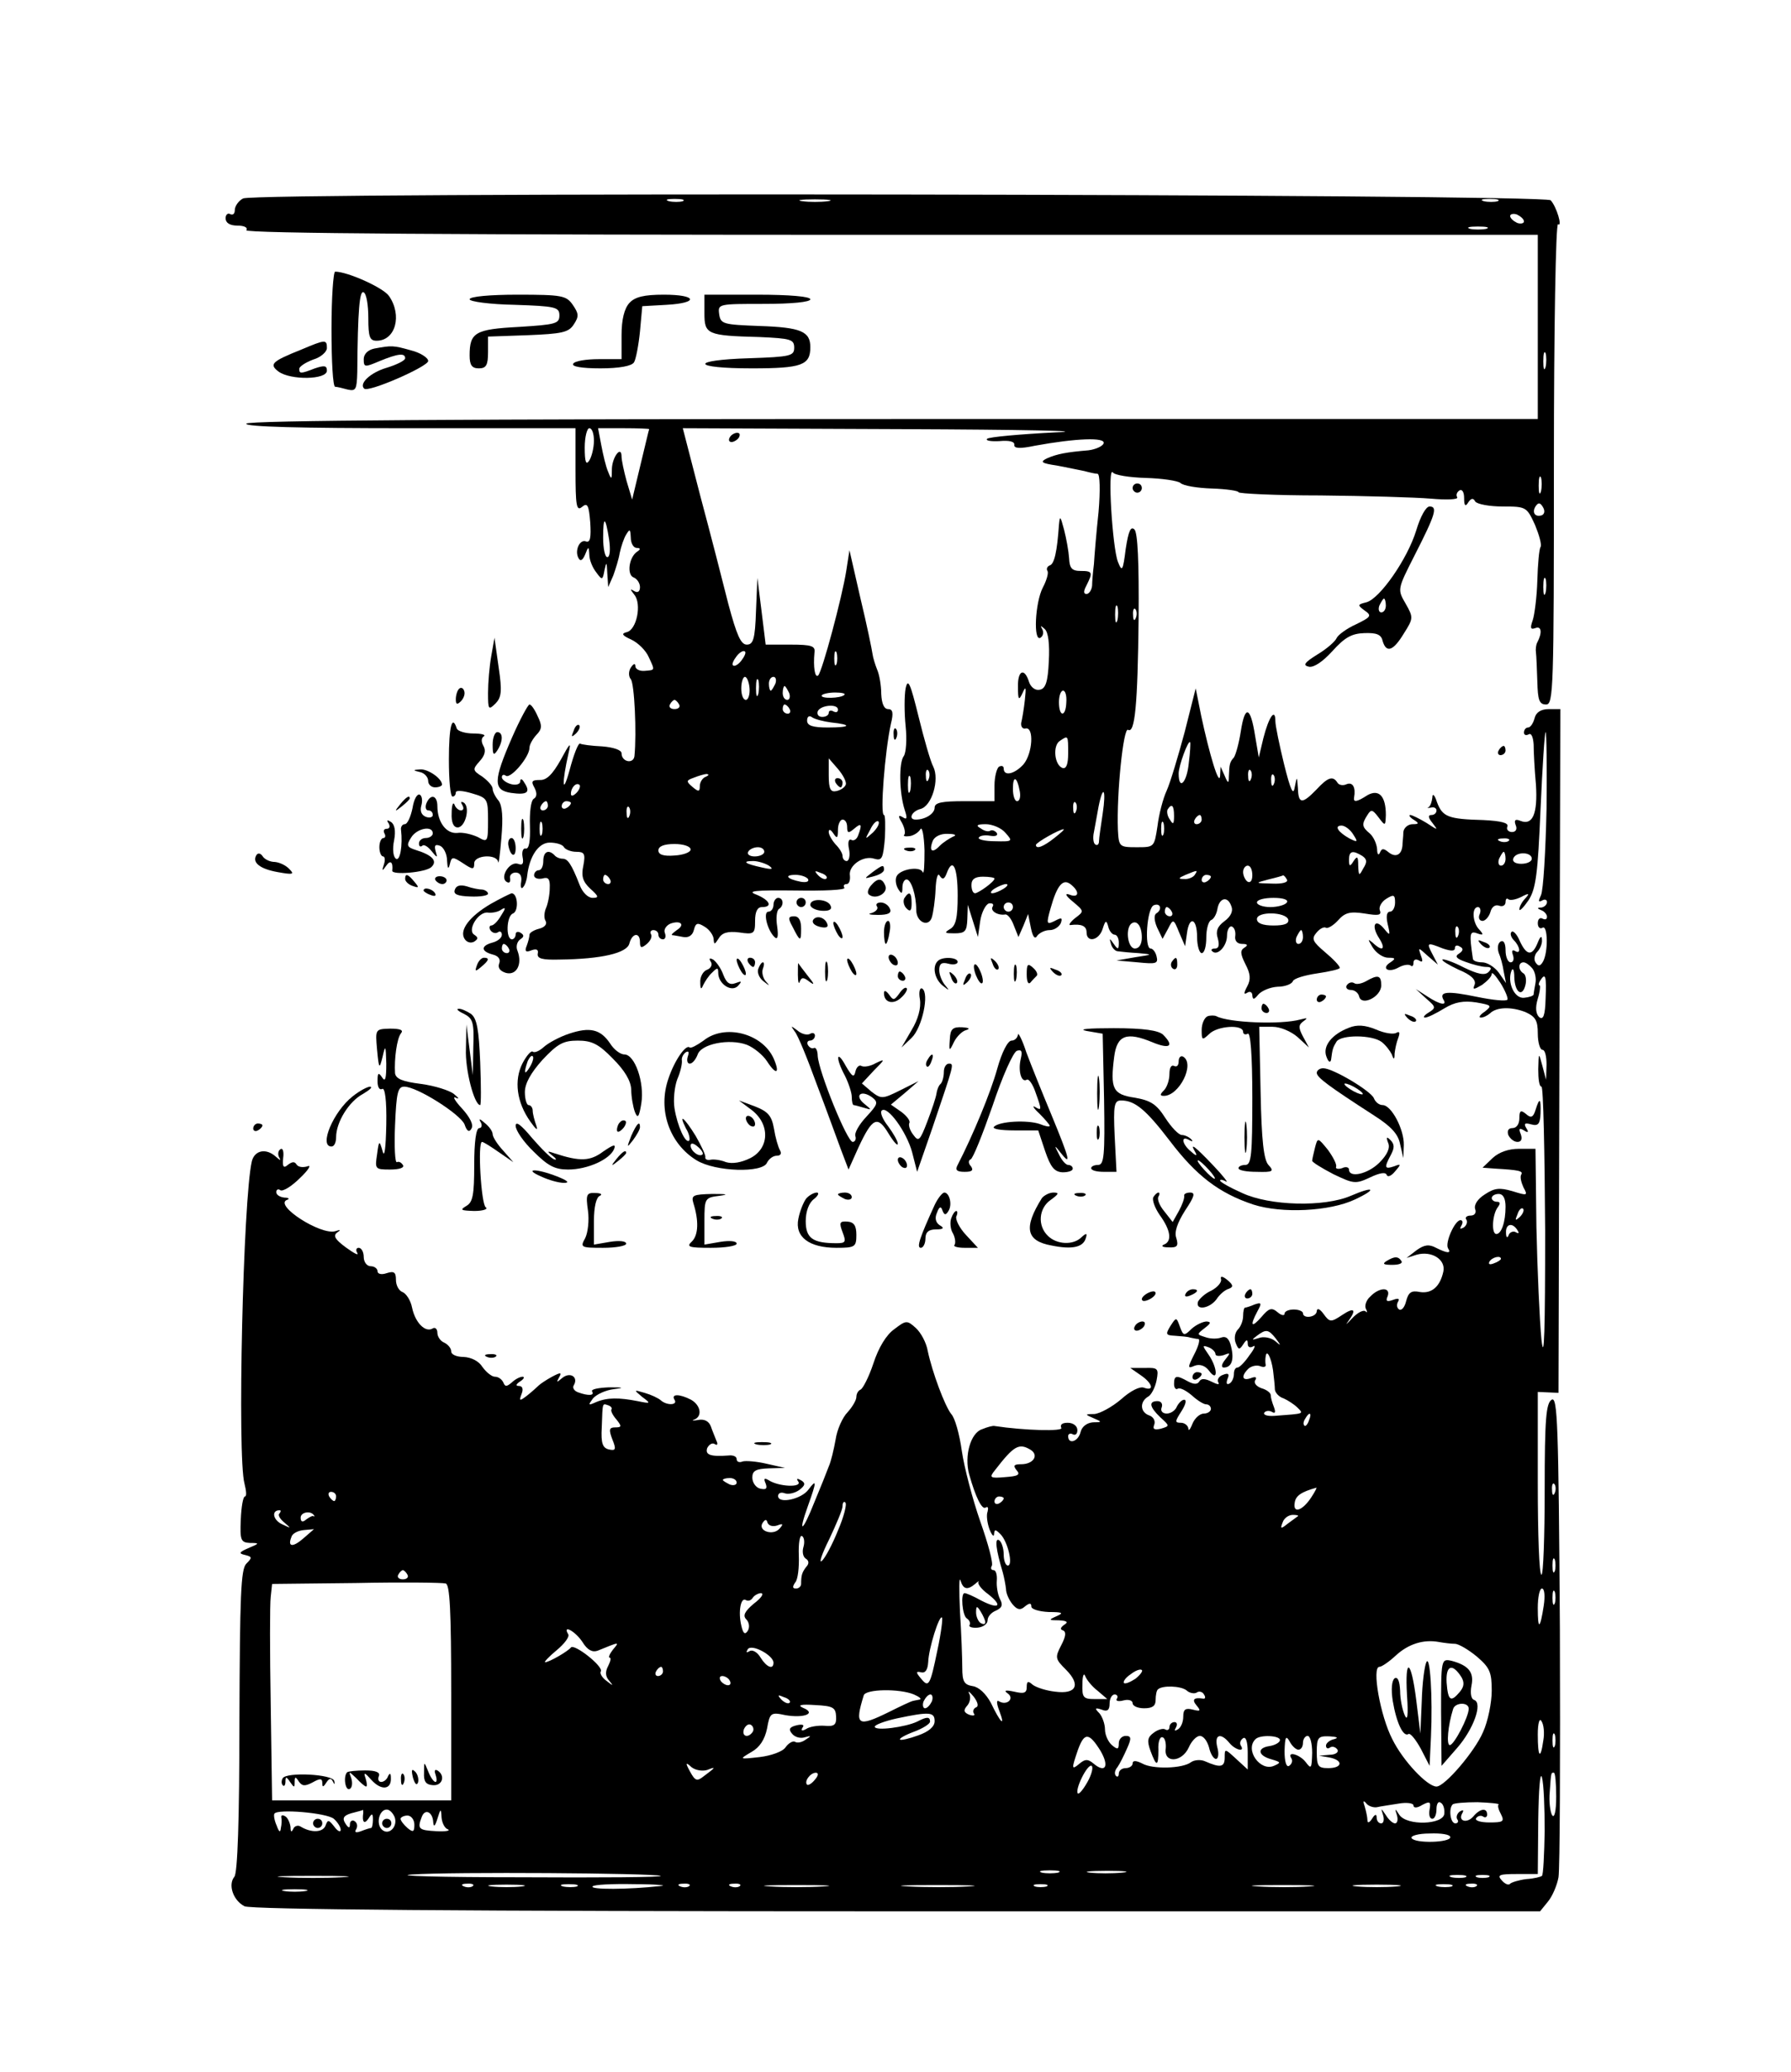 <?xml version="1.0" standalone="no"?>
<!DOCTYPE svg PUBLIC "-//W3C//DTD SVG 20010904//EN"
 "http://www.w3.org/TR/2001/REC-SVG-20010904/DTD/svg10.dtd">
<svg version="1.0" xmlns="http://www.w3.org/2000/svg"
 width="389pt" height="450pt" viewBox="0 0 389 450"
 preserveAspectRatio="xMidYMid meet">

<g transform="translate(0,450) scale(0.1,-0.1)"
fill="#000000" stroke="none">
<path d="M528 4069 c-10 -5 -18 -17 -18 -25 0 -8 -4 -12 -10 -9 -5 3 -10 -1
-10 -9 0 -10 9 -16 26 -16 14 0 23 -4 19 -10 -4 -7 465 -10 1399 -10 l1406 0
0 -200 0 -200 -1399 0 c-923 0 -1402 -3 -1406 -10 -4 -7 117 -10 354 -10 l361
0 0 -91 c0 -77 2 -90 14 -80 12 10 15 4 18 -34 2 -32 0 -44 -9 -41 -14 6 -26
-21 -16 -37 4 -7 9 -3 14 9 7 18 8 18 9 -1 0 -11 7 -28 15 -38 13 -18 14 -17
18 5 4 19 5 18 6 -7 l2 -30 11 25 c5 14 12 36 14 49 3 14 9 32 14 40 8 13 9
12 10 -6 0 -13 6 -23 13 -23 8 0 9 -3 1 -8 -18 -12 -23 -50 -8 -56 8 -3 14
-13 14 -21 0 -10 -5 -13 -12 -9 -10 6 -10 5 0 -8 16 -20 5 -76 -17 -81 -12 -3
-10 -7 10 -16 15 -7 32 -24 38 -38 14 -30 14 -28 -9 -30 -11 -1 -20 4 -20 10
0 7 -4 6 -10 -3 -5 -8 -5 -19 0 -25 8 -9 13 -117 8 -167 -2 -18 -28 -13 -28 6
0 7 -17 13 -42 15 -23 1 -45 4 -48 6 -4 2 -14 -24 -23 -58 -16 -58 -17 -28 -2
38 6 25 3 22 -17 -15 -18 -32 -31 -45 -46 -44 -17 0 -19 -3 -11 -17 6 -12 5
-20 -2 -24 -6 -4 -9 -30 -8 -59 1 -33 -2 -50 -9 -49 -6 2 -9 -7 -7 -18 3 -15
0 -19 -10 -15 -18 6 -40 -29 -25 -39 6 -4 9 -1 8 7 -2 7 4 13 12 13 9 0 14 -7
12 -20 -2 -11 0 -17 4 -12 4 4 8 15 9 25 5 43 25 72 49 72 14 0 28 -4 31 -10
3 -5 15 -10 27 -10 17 0 20 -4 15 -30 -5 -23 -1 -35 15 -50 19 -17 19 -20 5
-20 -10 0 -22 12 -28 28 -18 46 -26 57 -37 57 -6 0 -14 3 -18 8 -13 13 -24 7
-24 -13 0 -11 -4 -20 -10 -20 -5 0 -10 -5 -10 -11 0 -6 8 -9 18 -7 13 4 17 -1
16 -21 0 -14 -4 -34 -8 -43 -4 -9 -5 -22 -1 -28 4 -7 -2 -14 -14 -17 -12 -3
-21 -9 -21 -13 0 -5 -3 -16 -6 -24 -5 -12 -2 -15 10 -10 11 4 16 2 14 -7 -2
-11 10 -14 47 -13 91 1 147 14 152 35 6 23 23 25 23 3 0 -13 3 -14 15 -4 8 7
12 16 9 21 -3 5 0 9 5 9 6 0 11 -4 11 -10 0 -5 4 -10 10 -10 5 0 7 6 4 14 -3
7 3 16 12 20 22 8 33 -2 14 -14 -8 -6 -13 -10 -10 -11 3 0 13 -2 24 -4 11 -2
20 3 23 15 4 16 8 17 24 7 10 -6 19 -19 19 -27 1 -12 2 -12 11 2 7 12 19 16
44 13 33 -5 35 -3 35 25 0 20 5 30 15 30 24 0 17 15 -12 27 -22 8 -4 10 84 9
62 -1 110 1 107 6 -3 4 -1 8 5 8 5 0 8 8 7 18 -4 22 29 45 53 37 17 -5 19 1
23 45 1 27 1 50 -2 50 -9 0 2 139 15 198 6 24 4 32 -6 32 -9 0 -14 12 -15 33
0 18 -4 42 -9 53 -4 10 -9 26 -10 34 -1 8 -12 62 -26 120 l-24 105 -7 -45 c-9
-57 -52 -218 -61 -227 -7 -6 -11 18 -8 50 2 14 -6 17 -52 17 l-54 0 -9 73 -9
72 -3 -72 c-2 -61 -6 -73 -20 -73 -13 0 -22 21 -40 88 -12 48 -39 153 -61 235
l-38 147 476 -2 c262 -1 412 -4 334 -7 -78 -4 -145 -10 -149 -14 -4 -4 8 -6
27 -5 21 2 33 -1 32 -8 -1 -8 12 -9 45 -2 88 16 154 19 149 5 -2 -6 -17 -13
-33 -15 -48 -4 -68 -8 -89 -17 -17 -8 -14 -11 20 -16 22 -4 49 -10 60 -12 11
-3 24 -6 29 -6 5 -1 6 -36 2 -83 -5 -46 -9 -96 -10 -113 -2 -16 -4 -38 -4 -47
-1 -10 -7 -18 -12 -18 -7 0 -7 6 0 19 14 28 13 31 -13 31 -19 0 -24 6 -25 28
-1 15 -6 43 -11 62 -8 30 -9 31 -11 10 -4 -58 -10 -85 -20 -88 -5 -2 -8 -7 -5
-12 3 -4 -2 -21 -10 -36 -17 -33 -21 -119 -5 -109 6 4 7 12 4 18 -5 9 -4 9 5
1 8 -7 11 -33 9 -70 -2 -45 -7 -60 -20 -62 -9 -2 -19 5 -23 17 -10 32 -25 25
-24 -11 0 -29 2 -30 10 -13 7 16 8 13 5 -15 -2 -19 -6 -42 -8 -50 -1 -8 3 -14
10 -12 18 3 15 -54 -5 -78 -19 -21 -43 -27 -43 -9 0 5 -4 7 -10 4 -5 -3 -10
-22 -10 -41 l0 -34 -65 0 c-49 0 -65 -3 -65 -14 0 -13 -20 -26 -41 -26 -17 0
-9 18 10 23 25 6 42 64 28 92 -6 11 -20 60 -32 109 -18 73 -23 84 -28 61 -3
-16 -3 -53 0 -82 3 -29 1 -58 -4 -65 -11 -14 -10 -80 2 -117 6 -18 5 -22 -4
-16 -10 6 -11 3 -2 -12 6 -11 8 -23 5 -26 -3 -3 2 -4 11 -3 9 1 20 8 24 15 4
7 8 -14 9 -46 0 -32 -1 -53 -4 -47 -6 14 -51 6 -57 -10 -3 -7 -1 -19 4 -27 7
-11 9 -11 9 4 0 9 4 17 9 17 10 0 21 -34 21 -66 0 -27 27 -39 34 -16 3 10 7
37 8 60 1 25 5 38 9 30 6 -9 10 -8 15 5 13 36 24 15 24 -48 0 -49 -4 -66 -17
-73 -13 -8 -11 -9 10 -9 23 0 27 4 28 31 l1 31 11 -35 11 -35 5 35 c3 19 12
36 19 38 8 1 11 -2 8 -7 -6 -9 11 -20 28 -17 5 0 13 -10 18 -24 l10 -25 11 25
10 25 6 -30 c4 -20 9 -26 14 -17 5 6 16 12 27 12 10 0 20 7 24 15 4 12 2 13
-13 5 -18 -9 -19 -7 -9 28 14 50 27 65 44 51 20 -16 17 -30 -3 -22 -11 4 -9
-2 7 -15 25 -21 25 -21 5 -36 -11 -9 -15 -16 -10 -15 24 3 35 -2 35 -16 0 -23
27 -18 35 8 6 19 8 19 12 5 2 -10 9 -18 14 -18 5 0 9 -8 9 -17 0 -16 -2 -16
-11 -3 -9 13 -10 13 -6 0 2 -8 9 -16 15 -16 7 -1 27 -3 45 -4 32 -3 31 -3 -8
-9 l-40 -7 46 -4 c40 -4 45 -3 41 13 -2 9 -8 17 -13 17 -14 0 -8 88 7 94 15 6
19 -10 5 -18 -5 -4 -4 -16 2 -30 l12 -25 12 22 c11 22 12 22 24 -8 l13 -30 4
28 c5 39 22 33 22 -8 0 -19 5 -35 10 -35 6 0 10 15 10 34 0 19 5 36 11 38 5 2
11 12 13 23 4 25 22 30 30 8 5 -11 0 -23 -15 -34 -15 -11 -19 -22 -14 -37 4
-15 2 -22 -6 -22 -7 0 -10 -3 -6 -6 11 -11 32 11 32 34 0 12 5 21 10 20 6 -2
9 -11 8 -20 -2 -11 4 -18 15 -18 12 0 13 -3 5 -8 -10 -6 -9 -14 2 -36 11 -21
12 -33 4 -48 -8 -15 -8 -19 0 -14 6 4 11 1 11 -6 1 -10 4 -9 13 2 7 8 25 16
42 17 16 0 31 6 33 12 2 6 26 13 53 17 27 4 49 9 49 12 0 4 -14 19 -32 34 -27
23 -30 29 -19 42 7 9 17 14 21 11 4 -2 16 5 26 16 15 17 26 20 58 15 30 -5 37
-4 33 7 -3 7 4 19 14 25 16 10 19 9 19 -8 0 -11 -5 -20 -11 -20 -7 0 -9 -10
-5 -27 6 -25 5 -26 -7 -11 -20 25 -30 9 -12 -19 16 -25 8 -31 -14 -10 -11 9
-10 7 0 -10 8 -13 23 -23 34 -23 16 0 17 -2 5 -10 -21 -13 -5 -24 18 -11 11 6
22 7 26 4 3 -3 6 -1 6 6 0 7 5 9 12 5 8 -5 9 -2 4 11 -6 18 -6 18 15 -1 l22
-19 -12 23 c-13 25 -12 26 23 12 18 -6 26 -6 26 1 0 6 5 7 11 3 8 -4 7 -9 -2
-15 -10 -6 -6 -11 14 -18 16 -6 36 -11 45 -11 11 0 13 -3 5 -11 -8 -8 -23 -5
-54 10 -23 12 -44 19 -46 17 -3 -2 14 -12 35 -22 27 -11 38 -22 35 -32 -5 -12
-3 -12 16 -1 11 8 21 18 21 24 0 5 8 -3 19 -20 10 -16 17 -33 15 -36 -2 -4
-32 -1 -66 6 -63 13 -83 12 -73 -6 9 -14 -8 -11 -35 7 l-25 16 23 -21 c21 -18
21 -20 5 -30 -10 -6 -13 -11 -8 -11 6 0 24 9 42 20 23 14 42 17 69 13 34 -6
35 -7 19 -20 -11 -7 -14 -13 -9 -13 6 0 14 4 20 9 14 14 46 15 77 3 22 -10 27
-18 27 -47 0 -19 5 -35 10 -35 6 0 9 -15 9 -32 l-1 -33 -8 30 c-8 30 -8 30 -9
-7 0 -21 2 -38 7 -38 4 0 7 -141 8 -313 0 -214 -2 -289 -8 -237 -4 41 -9 152
-11 245 l-2 170 -36 0 c-22 0 -43 -7 -57 -20 l-22 -21 27 -2 c51 -3 62 -5 57
-13 -3 -5 0 -17 5 -28 10 -18 8 -18 -24 -8 -28 8 -39 7 -60 -7 -16 -10 -24
-23 -21 -32 3 -8 -1 -14 -10 -14 -8 0 -13 -4 -9 -9 3 -5 0 -13 -6 -17 -8 -4
-9 -3 -5 4 4 7 3 12 -2 12 -12 0 -34 -49 -27 -61 8 -12 -2 -11 -26 1 -15 8
-25 7 -42 -5 l-22 -17 22 7 c32 9 63 -10 58 -36 -7 -33 -25 -49 -51 -45 -19 4
-25 -1 -30 -20 -3 -13 -10 -21 -15 -18 -5 3 -6 10 -3 16 5 8 1 9 -10 5 -14 -5
-17 -3 -12 8 7 20 -18 20 -38 -1 -9 -8 -13 -21 -9 -27 3 -7 3 -9 -1 -5 -5 4
-18 -3 -30 -16 -11 -12 -15 -15 -8 -6 19 26 14 32 -13 14 -24 -16 -27 -16 -40
2 -8 11 -14 14 -15 7 0 -14 -30 -18 -30 -5 0 4 -9 8 -20 8 -11 0 -20 -4 -20
-9 0 -5 -7 -4 -15 3 -13 11 -19 9 -35 -10 -22 -25 -26 -20 -9 12 10 18 9 20
-6 15 -9 -4 -19 -7 -21 -7 -2 0 -4 -8 -4 -18 0 -10 -5 -23 -11 -29 -7 -7 -9
-20 -5 -30 6 -15 8 -15 16 -3 7 11 10 12 10 2 0 -8 5 -10 12 -6 6 4 3 -5 -8
-19 -10 -15 -22 -27 -26 -27 -5 0 -8 -6 -8 -14 0 -8 -4 -18 -10 -21 -6 -3 -7
1 -4 10 5 11 2 14 -10 9 -9 -3 -13 -11 -10 -16 4 -6 -2 -5 -14 1 -14 7 -23 8
-27 1 -4 -7 -12 -7 -25 0 -25 14 -30 13 -30 -6 0 -8 4 -13 8 -10 5 3 18 -4 30
-14 12 -11 26 -20 32 -20 5 0 10 -4 10 -10 0 -5 -7 -10 -15 -10 -9 0 -20 -10
-25 -22 -5 -13 -9 -17 -9 -10 -1 6 -8 12 -16 12 -14 0 -13 3 1 25 9 14 12 25
6 25 -5 0 -12 -7 -16 -15 -3 -8 -13 -15 -22 -15 -9 0 -14 6 -11 13 3 8 -1 14
-9 14 -20 0 -17 -13 6 -35 21 -19 21 -19 1 -25 -14 -3 -18 -1 -14 9 3 8 -2 17
-11 20 -20 7 -21 30 -2 41 7 4 15 20 18 35 5 26 3 28 -26 27 l-31 0 23 -16
c25 -17 30 -35 7 -27 -9 4 -30 -7 -50 -25 -20 -17 -46 -31 -58 -32 -21 0 -21
-1 -2 -9 19 -8 19 -9 -1 -9 -13 -1 -24 -9 -27 -21 -5 -21 -27 -28 -27 -9 0 5
5 7 10 4 6 -3 10 1 10 9 0 9 -9 16 -21 16 -12 0 -17 -4 -14 -11 6 -8 -79 -6
-145 4 -3 1 -15 -2 -27 -7 -25 -8 -39 -58 -28 -98 14 -50 28 -78 36 -72 5 3 6
-1 4 -9 -3 -7 -1 -24 4 -38 5 -13 10 -18 10 -11 1 11 3 11 14 0 16 -16 28 -68
16 -68 -5 0 -9 11 -9 24 0 14 -5 28 -10 31 -10 6 -7 -20 8 -70 3 -11 6 -27 7
-36 0 -9 6 -23 14 -33 10 -12 17 -14 27 -5 10 8 14 8 14 0 0 -6 17 -11 38 -12
30 0 33 -2 17 -9 -18 -8 -18 -9 5 -9 18 -1 21 -4 11 -10 -8 -6 -9 -10 -2 -12
7 -3 6 -13 -4 -32 -14 -27 -13 -30 10 -53 33 -33 23 -54 -23 -48 -19 2 -41 9
-49 15 -10 9 -13 8 -13 -5 0 -13 -6 -15 -27 -10 -19 4 -24 3 -14 -4 15 -11 -2
-27 -19 -17 -6 4 -6 -4 1 -22 13 -35 2 -25 -19 19 -11 20 -26 34 -39 36 -19 3
-23 10 -23 40 0 20 -2 75 -5 122 -2 47 -2 77 1 68 6 -20 15 -22 32 -8 6 6 10
7 7 4 -2 -4 7 -16 21 -26 33 -26 24 -34 -15 -14 -16 9 -32 16 -36 16 -9 0 -5
-49 5 -55 6 -4 8 -10 6 -14 -3 -4 5 -7 17 -6 12 1 22 8 22 16 0 8 8 17 18 21
13 6 16 12 9 25 -5 10 -8 28 -7 40 1 13 -2 23 -7 23 -5 0 -7 4 -4 9 4 5 -8 49
-25 97 -17 49 -35 118 -40 153 -5 36 -15 72 -23 80 -14 18 -41 90 -51 137 -3
18 -15 40 -26 50 -19 17 -21 17 -47 -3 -17 -12 -34 -40 -45 -74 -10 -30 -23
-55 -28 -57 -5 -2 -9 -9 -9 -16 0 -7 -9 -22 -19 -33 -11 -11 -23 -38 -26 -59
-4 -22 -10 -48 -15 -59 -4 -11 -18 -46 -31 -77 -26 -66 -37 -72 -14 -8 19 53
19 59 1 35 -15 -21 -66 -32 -66 -14 0 6 6 9 14 6 8 -3 22 0 32 7 13 10 14 15
4 21 -9 5 -11 4 -6 -3 8 -13 -42 -11 -64 3 -10 6 -12 4 -7 -7 4 -11 1 -14 -12
-11 -9 2 -17 13 -17 24 0 15 8 19 36 20 l35 1 -40 9 c-21 5 -45 7 -52 5 -7 -3
-13 -1 -13 5 0 6 -8 9 -17 8 -39 -3 -52 1 -47 16 4 8 11 12 16 9 6 -4 8 -1 4
7 -3 8 -9 22 -12 31 -4 11 -14 17 -28 14 -11 -2 -15 -1 -8 1 18 7 14 31 -7 43
-25 13 -44 13 -36 0 8 -12 -17 -13 -30 -1 -6 5 -21 12 -35 16 -24 7 -24 7 -5
-9 19 -14 19 -15 -10 -9 -41 8 -66 8 -90 -2 -18 -8 -18 -7 -7 8 8 9 28 18 45
20 24 3 22 4 -10 4 -23 -1 -40 -4 -37 -9 6 -9 -8 -10 -30 -2 -9 3 -13 10 -10
15 11 18 -7 30 -24 17 -13 -11 -14 -11 -8 0 7 12 4 12 -15 2 -13 -7 -26 -16
-29 -19 -3 -3 -14 -13 -24 -21 -18 -14 -19 -13 -13 3 4 10 2 17 -6 17 -8 0 -6
4 3 10 8 5 10 10 5 10 -6 0 -17 -6 -24 -13 -11 -9 -14 -9 -18 1 -3 6 -10 12
-18 12 -7 0 -19 10 -27 21 -8 13 -24 21 -41 22 -15 0 -27 5 -27 12 0 7 -7 15
-15 19 -8 3 -15 13 -15 21 0 9 -5 13 -10 10 -16 -10 -38 12 -45 45 -3 16 -13
31 -21 34 -8 3 -14 15 -14 26 0 17 -4 20 -20 15 -11 -4 -20 -2 -20 4 0 6 -7
11 -15 11 -8 0 -15 9 -15 20 0 11 -5 20 -11 20 -5 0 -7 -5 -3 -11 4 -7 -7 -1
-25 12 -23 17 -28 25 -19 32 9 6 8 7 -4 3 -31 -9 -133 56 -105 68 7 2 4 5 -5
5 -10 1 -18 6 -18 12 0 5 4 8 9 4 6 -3 25 9 43 27 18 17 25 29 16 25 -10 -3
-20 -2 -24 4 -4 7 -10 6 -19 -1 -9 -8 -12 -4 -10 15 2 14 -1 23 -6 19 -5 -3
-6 -11 -3 -17 5 -8 3 -8 -7 1 -21 19 -46 14 -52 -10 -19 -80 -32 -642 -16
-700 4 -16 5 -28 1 -28 -4 0 -8 -23 -9 -50 -2 -45 0 -50 20 -51 21 0 21 -1 -3
-11 -21 -9 -22 -12 -8 -15 16 -4 16 -6 3 -19 -12 -12 -14 -69 -15 -341 0 -215
-4 -331 -11 -339 -14 -17 -3 -51 22 -64 13 -7 476 -11 1416 -11 l1398 0 17 21
c10 12 20 36 23 53 3 18 4 260 3 539 -3 448 -5 506 -18 498 -12 -8 -15 -41
-15 -195 0 -102 -3 -185 -7 -185 -5 0 -8 89 -8 198 l0 199 23 -1 22 -1 2 743
2 742 -25 0 c-17 0 -28 -7 -31 -20 -3 -11 -9 -20 -14 -20 -5 0 -9 -5 -9 -11 0
-5 4 -7 10 -4 6 4 10 -6 11 -22 0 -15 2 -55 5 -87 4 -63 -7 -89 -33 -79 -12 5
-15 2 -11 -9 4 -9 0 -15 -8 -15 -8 0 -13 6 -10 12 3 8 -14 12 -52 14 -77 2
-89 7 -101 39 -5 16 -10 20 -10 10 -1 -9 -4 -18 -8 -21 -5 -2 -2 -2 5 -1 6 2
12 -1 12 -6 0 -6 -5 -10 -11 -10 -8 0 -7 -6 2 -17 13 -17 13 -17 -13 0 -15 9
-31 17 -35 17 -4 0 -1 -5 7 -10 13 -8 12 -10 -2 -10 -10 0 -19 -8 -20 -17 0
-10 -2 -23 -2 -30 -2 -20 -15 -26 -30 -14 -11 9 -15 9 -19 -1 -3 -7 -6 -3 -6
8 -1 12 -8 27 -16 34 -17 14 -18 20 -5 40 8 13 11 12 24 -5 15 -20 15 -19 16
5 0 41 -15 57 -40 43 -23 -15 -31 -16 -29 -5 4 22 -3 34 -16 29 -8 -4 -17 -2
-20 3 -10 16 -21 12 -46 -15 -31 -32 -39 -31 -40 3 -2 27 -2 27 -7 2 -3 -19
-9 -6 -23 50 -10 41 -19 84 -19 94 0 29 -14 10 -26 -37 l-10 -42 -8 47 c-10
64 -22 68 -31 10 -4 -26 -11 -51 -15 -57 -9 -10 -10 -14 -11 -42 0 -15 -2 -15
-9 2 l-9 20 -1 -20 c-2 -24 -23 46 -41 130 l-12 60 -24 -95 c-14 -52 -31 -109
-39 -127 -8 -17 -17 -52 -20 -77 -7 -46 -7 -46 -45 -46 -38 0 -39 1 -41 38 -3
79 12 223 22 217 15 -9 21 54 23 242 1 123 -2 186 -9 193 -8 8 -13 -3 -19 -42
-6 -48 -8 -51 -17 -28 -12 31 -23 209 -11 194 4 -6 37 -11 72 -12 35 -1 69 -6
75 -11 6 -6 37 -11 69 -12 31 -1 57 -5 57 -8 0 -3 80 -7 178 -7 97 -1 205 -4
240 -7 34 -3 60 -2 57 3 -3 5 -1 11 5 15 6 3 10 -4 10 -17 0 -17 3 -19 9 -9 6
9 11 10 15 2 4 -6 31 -11 60 -11 51 0 52 -1 70 -40 9 -22 15 -43 12 -48 -3 -4
-6 -37 -7 -73 -1 -35 -6 -74 -10 -86 -6 -17 -5 -21 6 -17 13 5 15 -10 4 -31
-3 -5 -4 -16 -3 -22 1 -7 2 -35 3 -63 1 -40 4 -50 19 -50 16 0 17 32 17 524 0
289 4 522 9 519 10 -7 -3 38 -16 52 -13 14 -2817 18 -2840 4z m955 -6 c-7 -2
-21 -2 -30 0 -10 3 -4 5 12 5 17 0 24 -2 18 -5z m315 0 c-16 -2 -40 -2 -55 0
-16 2 -3 4 27 4 30 0 43 -2 28 -4z m1455 0 c-7 -2 -21 -2 -30 0 -10 3 -4 5 12
5 17 0 24 -2 18 -5z m57 -44 c0 -4 -7 -6 -15 -3 -8 4 -15 10 -15 15 0 4 7 6
15 3 8 -4 15 -10 15 -15z m-82 -16 c-10 -2 -26 -2 -35 0 -10 3 -2 5 17 5 19 0
27 -2 18 -5z m129 -300 c-3 -10 -5 -4 -5 12 0 17 2 24 5 18 2 -7 2 -21 0 -30z
m-2067 -160 c0 -16 -5 -35 -10 -43 -7 -11 -10 -4 -10 28 0 23 5 42 10 42 6 0
10 -12 10 -27z m120 25 c-1 -2 -9 -37 -19 -78 l-18 -75 -12 40 c-6 22 -11 46
-11 53 0 26 -20 0 -21 -26 0 -24 -1 -25 -8 -7 -5 11 -11 37 -15 58 l-7 37 56
0 c30 0 55 -1 55 -2z m1937 -135 c-3 -10 -5 -4 -5 12 0 17 2 24 5 18 2 -7 2
-21 0 -30z m2 -52 c-15 -5 -22 6 -14 19 6 9 10 9 16 -1 5 -8 4 -15 -2 -18z
m-2026 -53 c3 -21 2 -38 -4 -38 -5 0 -9 19 -9 42 0 49 5 47 13 -4z m2034 -115
c-3 -10 -5 -4 -5 12 0 17 2 24 5 18 2 -7 2 -21 0 -30z m-930 -60 c-3 -10 -5
-4 -5 12 0 17 2 24 5 18 2 -7 2 -21 0 -30z m40 5 c-3 -8 -6 -5 -6 6 -1 11 2
17 5 13 3 -3 4 -12 1 -19z m-857 -93 c-7 -9 -15 -13 -18 -10 -3 2 1 11 8 20 7
9 15 13 18 10 3 -2 -1 -11 -8 -20z m207 -7 c-3 -7 -5 -2 -5 12 0 14 2 19 5 13
2 -7 2 -19 0 -25z m-189 -53 c1 -14 -3 -25 -8 -25 -6 0 -10 11 -10 25 0 14 4
25 8 25 4 0 9 -11 10 -25z m19 -12 c-3 -10 -5 -4 -5 12 0 17 2 24 5 18 2 -7 2
-21 0 -30z m37 22 c-4 -8 -8 -15 -10 -15 -2 0 -4 7 -4 15 0 8 4 15 10 15 5 0
7 -7 4 -15z m30 -20 c3 -8 1 -15 -4 -15 -6 0 -10 7 -10 15 0 8 2 15 4 15 2 0
6 -7 10 -15z m120 -4 c-7 -8 -54 -9 -49 -1 2 3 15 6 29 6 14 0 23 -2 20 -5z
m482 -16 c-1 -33 -16 -33 -16 0 0 14 4 25 9 25 5 0 8 -11 7 -25z m-841 -5 c3
-5 -1 -10 -10 -10 -9 0 -13 5 -10 10 3 6 8 10 10 10 2 0 7 -4 10 -10z m240
-10 c3 -5 1 -10 -4 -10 -6 0 -11 5 -11 10 0 6 2 10 4 10 3 0 8 -4 11 -10z
m105 -1 c0 -6 -4 -7 -10 -4 -5 3 -10 2 -10 -3 0 -5 -6 -9 -14 -9 -8 0 -12 5
-10 12 6 14 44 17 44 4z m-15 -28 c47 -5 43 -11 -7 -11 -33 0 -45 4 -45 15 0
9 5 12 11 7 6 -4 25 -9 41 -11z m1554 -188 c-2 -93 -7 -176 -12 -187 -6 -13
-6 -16 2 -12 6 4 11 2 11 -3 0 -6 -6 -11 -12 -12 -10 0 -10 -2 0 -6 6 -2 12
-9 12 -14 0 -6 -4 -7 -10 -4 -5 3 -10 -1 -10 -10 0 -9 5 -13 10 -10 12 8 13
-54 1 -74 -6 -10 -10 -10 -16 -1 -4 6 -2 17 4 23 6 6 11 18 10 26 0 10 -4 7
-9 -6 -12 -30 -24 -29 -39 3 -6 15 -15 24 -18 20 -4 -3 -1 -12 5 -18 14 -14
16 -32 2 -23 -6 3 -7 -1 -4 -9 3 -9 1 -16 -5 -16 -6 0 -11 12 -11 26 0 15 -4
23 -11 19 -6 -4 -7 -14 -4 -24 4 -9 9 -27 11 -41 l5 -25 -16 23 c-9 12 -25 22
-36 22 -10 0 -20 3 -20 8 -8 54 -7 61 9 55 14 -5 15 -3 5 8 -15 15 -17 49 -3
49 5 0 7 -7 4 -15 -4 -8 -1 -15 6 -15 6 0 14 9 17 19 3 12 11 17 19 14 8 -3
14 1 14 8 0 7 3 9 6 6 4 -3 16 -1 28 5 17 9 19 8 9 -3 -7 -7 -13 -18 -13 -24
0 -5 9 4 20 20 16 25 20 57 26 198 4 92 9 167 11 167 2 0 3 -75 2 -167z
m-1039 121 c0 -24 -4 -34 -12 -32 -18 6 -22 49 -6 59 18 12 18 13 18 -27z
m262 -21 c-4 -43 -22 -61 -22 -23 0 17 21 74 25 68 1 -2 0 -22 -3 -45z m-745
-47 c-2 -6 -11 -12 -20 -14 -13 -3 -17 4 -17 34 l0 37 20 -23 c11 -13 19 -28
17 -34z m180 12 c-3 -8 -6 -5 -6 6 -1 11 2 17 5 13 3 -3 4 -12 1 -19z m700 0
c-3 -8 -6 -5 -6 6 -1 11 2 17 5 13 3 -3 4 -12 1 -19z m-1184 5 c-7 -2 -13 -12
-13 -20 0 -13 -3 -13 -16 -2 -14 12 -14 14 3 20 10 4 23 8 28 8 6 -1 4 -3 -2
-6z m444 -30 c-3 -10 -5 -4 -5 12 0 17 2 24 5 18 2 -7 2 -21 0 -30z m790 15
c-3 -8 -6 -5 -6 6 -1 11 2 17 5 13 3 -3 4 -12 1 -19z m-552 -17 c2 -11 0 -21
-6 -21 -5 0 -9 12 -9 27 0 30 9 27 15 -6z m-963 -3 c-7 -7 -12 -8 -12 -2 0 14
12 26 19 19 2 -3 -1 -11 -7 -17z m1143 -45 c-4 -27 -8 -53 -8 -60 0 -7 -4 -10
-8 -7 -4 2 -6 14 -3 27 2 12 7 37 10 55 10 50 17 38 9 -15z m-1205 17 c0 -5
-5 -10 -11 -10 -5 0 -7 5 -4 10 3 6 8 10 11 10 2 0 4 -4 4 -10z m50 6 c0 -3
-4 -8 -10 -11 -5 -3 -10 -1 -10 4 0 6 5 11 10 11 6 0 10 -2 10 -4z m1097 -18
c-3 -8 -6 -5 -6 6 -1 11 2 17 5 13 3 -3 4 -12 1 -19z m-970 -10 c-3 -8 -6 -5
-6 6 -1 11 2 17 5 13 3 -3 4 -12 1 -19z m1183 0 c0 -18 -2 -20 -9 -8 -6 8 -7
18 -5 22 9 14 14 9 14 -14z m60 -8 c0 -5 -5 -10 -11 -10 -5 0 -7 5 -4 10 3 6
8 10 11 10 2 0 4 -4 4 -10z m-1433 -32 c-3 -7 -5 -2 -5 12 0 14 2 19 5 13 2
-7 2 -19 0 -25z m663 16 c0 -14 3 -14 15 -4 16 14 18 10 9 -14 -3 -9 -10 -13
-15 -10 -6 3 -8 -6 -5 -20 3 -14 0 -26 -5 -26 -5 0 -9 5 -9 11 0 6 -7 17 -15
25 -8 9 -15 21 -15 27 0 7 4 6 10 -3 8 -12 10 -11 10 8 0 12 5 22 10 22 6 0
10 -7 10 -16z m56 -12 c-18 -16 -18 -16 -6 6 6 13 14 21 18 18 3 -4 -2 -14
-12 -24z m631 -4 c-3 -7 -5 -2 -5 12 0 14 2 19 5 13 2 -7 2 -19 0 -25z m-343
3 c16 -18 16 -19 -23 -18 -22 0 -38 4 -35 8 2 4 13 6 24 4 12 -2 18 0 15 6 -4
5 -10 7 -14 5 -4 -3 -13 -1 -21 5 -11 6 -9 9 11 9 14 0 34 -8 43 -19z m755 -3
c11 -17 10 -18 -8 -9 -25 14 -34 28 -17 28 7 0 19 -9 25 -19z m-649 -8 c-24
-19 -40 -25 -40 -15 0 5 51 34 60 34 3 0 -6 -8 -20 -19z m-220 3 c-8 -4 -21
-12 -29 -20 -16 -17 -24 -12 -15 11 4 9 17 16 33 15 15 0 20 -3 11 -6z m1207
-9 c-3 -3 -12 -4 -19 -1 -8 3 -5 6 6 6 11 1 17 -2 13 -5z m-1777 -19 c0 -6
-16 -12 -35 -13 -24 -2 -35 2 -35 11 0 9 12 14 35 14 19 0 35 -5 35 -12z m160
-5 c0 -5 -9 -10 -21 -10 -11 0 -17 5 -14 10 3 6 13 10 21 10 8 0 14 -4 14 -10z
m1299 -9 c10 -7 11 -13 2 -27 -9 -17 -10 -17 -11 6 0 20 -2 22 -10 10 -8 -13
-10 -12 -10 3 0 19 8 21 29 8z m311 -6 c0 -8 -4 -15 -10 -15 -5 0 -7 7 -4 15
4 8 8 15 10 15 2 0 4 -7 4 -15z m57 0 c0 -6 -10 -11 -23 -11 -13 0 -20 5 -17
12 6 15 40 14 40 -1z m-1657 -15 c11 -8 7 -9 -15 -4 -37 8 -45 14 -19 14 10 0
26 -5 34 -10z m1050 -21 c0 -11 -4 -17 -10 -14 -5 3 -10 13 -10 21 0 8 5 14
10 14 6 0 10 -9 10 -21z m-925 -7 c-3 -3 -11 0 -18 7 -9 10 -8 11 6 5 10 -3
15 -9 12 -12z m800 8 c-3 -5 -14 -10 -23 -9 -14 0 -13 2 3 9 27 11 27 11 20 0z
m-1270 -10 c3 -5 1 -10 -4 -10 -6 0 -11 5 -11 10 0 6 2 10 4 10 3 0 8 -4 11
-10z m430 1 c3 -6 -4 -8 -16 -6 -30 6 -37 15 -11 15 11 0 23 -4 27 -9z m405 1
c0 -7 -34 -31 -42 -32 -5 0 -8 8 -8 18 0 13 8 18 25 18 14 0 25 -2 25 -4z
m470 4 c0 -3 -4 -8 -10 -11 -5 -3 -10 -1 -10 4 0 6 5 11 10 11 6 0 10 -2 10
-4z m165 -6 c4 -6 -9 -10 -32 -9 -38 1 -38 1 -8 9 17 4 31 8 32 9 1 0 5 -3 8
-9z m-615 -20 c-8 -5 -19 -10 -25 -10 -5 0 -3 5 5 10 8 5 20 10 25 10 6 0 3
-5 -5 -10z m615 -30 c-3 -5 -19 -10 -36 -10 -16 0 -29 5 -29 10 0 6 16 10 36
10 21 0 33 -4 29 -10z m-595 -10 c0 -5 -4 -10 -10 -10 -5 0 -10 5 -10 10 0 6
5 10 10 10 6 0 10 -4 10 -10z m345 -10 c3 -5 1 -10 -4 -10 -6 0 -11 5 -11 10
0 6 2 10 4 10 3 0 8 -4 11 -10z m253 -17 c2 -9 -8 -13 -32 -13 -24 0 -36 5
-36 14 0 17 62 16 68 -1z m-318 -39 c0 -15 -6 -24 -15 -24 -15 0 -21 40 -9 53
12 11 24 -3 24 -29z m687 4 c-3 -8 -6 -5 -6 6 -1 11 2 17 5 13 3 -3 4 -12 1
-19z m-337 -3 c0 -8 -4 -15 -10 -15 -5 0 -7 7 -4 15 4 8 8 15 10 15 2 0 4 -7
4 -15z m498 -68 c6 -7 9 -22 7 -32 -2 -11 -4 -22 -4 -25 -1 -3 -10 -6 -21 -7
-21 -2 -37 34 -27 59 3 7 6 1 6 -14 1 -33 17 -45 24 -18 3 11 1 23 -4 26 -12
7 -12 24 0 24 5 0 13 -6 19 -13z m29 -66 c-1 -36 -5 -47 -14 -40 -7 7 -9 20
-3 40 5 16 6 29 4 29 -3 0 -2 5 1 10 12 19 14 10 12 -39z m-87 -452 c0 -33 -9
-59 -20 -59 -11 0 -9 42 3 58 6 8 6 12 -2 12 -6 0 -11 4 -11 8 0 5 7 9 15 9
10 0 15 -10 15 -28z m31 -22 c-10 -9 -11 -8 -5 6 3 10 9 15 12 12 3 -3 0 -11
-7 -18z m-5 -29 c4 -6 3 -8 -4 -4 -5 3 -13 0 -15 -6 -3 -8 -6 -6 -6 5 -1 19
14 23 25 5z m-36 -62 c0 -2 -7 -7 -16 -10 -8 -3 -12 -2 -9 4 6 10 25 14 25 6z
m-489 -173 c12 -16 12 -17 -2 -5 -9 7 -25 10 -35 6 -16 -5 -16 -4 -4 5 20 15
25 14 41 -6z m-6 -69 c2 -16 4 -35 4 -42 1 -7 9 -16 19 -19 9 -4 23 -13 30
-20 14 -14 16 -13 -50 -18 -15 -1 -25 2 -22 7 3 4 10 5 16 2 8 -5 9 -1 5 10
-4 10 -7 21 -7 26 0 5 -9 12 -20 15 -11 4 -17 11 -14 17 5 7 1 9 -9 5 -19 -7
-22 4 -6 20 6 6 18 9 26 6 7 -3 13 -2 12 3 -1 5 -1 13 0 18 2 17 12 -2 16 -30z
m-1437 -85 c-2 -3 3 -13 11 -22 12 -15 11 -17 -3 -17 -13 0 -14 -5 -6 -26 9
-22 7 -25 -7 -22 -14 3 -18 13 -16 48 2 56 1 52 14 48 6 -2 9 -6 7 -9z m1515
-24 c-3 -9 -8 -14 -10 -11 -3 3 -2 9 2 15 9 16 15 13 8 -4z m-604 -64 c18 -12
5 -31 -21 -31 -16 0 -18 -3 -10 -13 9 -10 3 -13 -25 -15 -33 -3 -35 -1 -22 15
41 53 52 60 78 44z m-639 -71 c0 -5 -7 -7 -15 -4 -8 4 -15 8 -15 10 0 2 7 4
15 4 8 0 15 -4 15 -10z m1777 -22 c-3 -8 -6 -5 -6 6 -1 11 2 17 5 13 3 -3 4
-12 1 -19z m-529 -10 c-19 -29 -40 -36 -36 -12 2 16 15 24 47 33 2 1 -3 -9
-11 -21z m-2118 2 c0 -5 -2 -10 -4 -10 -3 0 -8 5 -11 10 -3 6 -1 10 4 10 6 0
11 -4 11 -10z m1450 -4 c0 -3 -4 -8 -10 -11 -5 -3 -10 -1 -10 4 0 6 5 11 10
11 6 0 10 -2 10 -4z m-360 -70 c-12 -30 -28 -60 -35 -66 -7 -6 0 15 16 47 15
32 29 64 29 72 0 8 3 11 6 8 4 -3 -3 -31 -16 -61z m-1213 37 c-4 -3 1 -12 11
-20 15 -13 15 -13 -6 -3 -19 9 -23 30 -5 30 4 0 3 -3 0 -7z m75 -4 c2 -2 1 -3
-1 -2 -2 2 -9 -2 -16 -7 -8 -7 -12 -5 -12 4 0 12 22 16 29 5z m2137 -2 c-2 -1
-12 -9 -22 -16 -15 -12 -17 -12 -11 3 3 9 13 16 22 16 8 0 13 -1 11 -3z
m-1131 -20 c13 5 14 3 5 -7 -14 -16 -47 -5 -37 12 6 9 9 9 11 1 3 -7 12 -9 21
-6z m-1029 -28 c-23 -20 -35 -19 -26 3 2 8 15 14 27 15 l22 2 -23 -20z m1086
-19 c-3 -10 -1 -21 5 -25 7 -4 8 -11 1 -18 -9 -12 -11 -18 -11 -37 0 -5 -5
-10 -11 -10 -8 0 -8 4 -2 13 6 6 9 33 8 59 -1 26 2 45 7 42 5 -3 6 -14 3 -24z
m1632 -52 c-3 -7 -5 -2 -5 12 0 14 2 19 5 13 2 -7 2 -19 0 -25z m-2492 -8 c3
-5 -1 -10 -10 -10 -9 0 -13 5 -10 10 3 6 8 10 10 10 2 0 7 -4 10 -10z m95
-256 l0 -234 -195 0 -194 0 -3 208 c-2 114 -2 219 0 234 l3 28 182 2 c100 2
188 1 195 -1 9 -2 12 -58 12 -237z m2373 189 c-8 -52 -13 -54 -13 -5 0 23 4
42 9 42 6 0 7 -17 4 -37z m24 5 c-3 -7 -5 -2 -5 12 0 14 2 19 5 13 2 -7 2 -19
0 -25z m-1740 -1 c-20 -17 -24 -26 -16 -34 6 -6 8 -17 3 -25 -6 -9 -10 -6 -14
12 -7 30 -1 62 10 55 5 -3 11 -1 15 5 3 5 12 10 18 10 7 -1 0 -11 -16 -23z
m503 -40 c0 -5 -4 -5 -10 -2 -5 3 -10 14 -10 23 0 15 2 15 10 2 5 -8 10 -19
10 -23z m-104 -61 c-16 -78 -19 -82 -36 -61 -11 13 -11 16 1 13 9 -2 14 6 15
22 1 30 24 103 30 97 2 -2 -2 -34 -10 -71z m-771 18 c11 -18 22 -23 33 -19 49
20 48 20 33 2 -7 -9 -10 -17 -7 -17 4 0 2 -8 -3 -18 -7 -13 -6 -23 2 -32 10
-12 9 -12 -5 -1 -10 7 -16 17 -13 21 6 11 -58 61 -65 52 -6 -8 -47 -32 -56
-32 -3 0 8 12 25 26 17 14 29 30 25 35 -13 22 16 6 31 -17z m1895 -4 c8 0 30
-13 48 -28 28 -24 32 -34 32 -74 0 -25 -8 -66 -19 -90 -18 -42 -83 -118 -101
-118 -20 0 -73 56 -96 103 -26 50 -45 157 -28 157 5 0 21 11 35 24 28 26 61
36 94 30 11 -2 27 -4 35 -4z m-1480 -41 c0 -16 -15 -10 -28 11 -7 12 -18 18
-24 14 -7 -4 -8 -3 -4 4 8 13 56 -13 56 -29z m-240 -19 c0 -5 -5 -10 -11 -10
-5 0 -7 5 -4 10 3 6 8 10 11 10 2 0 4 -4 4 -10z m1026 -16 c-11 -7 -22 -12
-25 -9 -2 3 4 12 15 19 10 8 21 12 24 9 3 -2 -4 -11 -14 -19z m-82 -26 l21
-18 -27 0 c-25 0 -28 3 -27 33 0 17 3 25 6 17 3 -8 15 -23 27 -32z m-799 22
c3 -5 2 -10 -4 -10 -5 0 -13 5 -16 10 -3 6 -2 10 4 10 5 0 13 -4 16 -10z m992
-21 c6 -6 17 -8 22 -5 5 4 13 2 16 -4 4 -6 3 -10 -2 -9 -20 3 -25 -2 -14 -15
10 -12 8 -13 -8 -9 -16 4 -21 1 -21 -15 0 -12 -5 -24 -12 -28 -7 -4 -8 -3 -4
4 4 7 2 12 -3 12 -6 0 -11 -5 -11 -11 0 -5 -4 -8 -9 -5 -4 3 -16 0 -25 -7 -14
-10 -15 -18 -7 -40 13 -35 17 -34 17 3 -1 16 3 29 9 27 5 -1 8 -12 7 -24 -5
-33 35 -31 50 2 6 14 17 25 24 25 8 0 16 -11 20 -25 3 -14 10 -25 15 -25 5 0
7 11 3 25 -7 28 7 33 26 10 13 -16 35 -21 25 -6 -3 5 -1 12 5 16 6 4 10 -8 10
-31 l0 -37 -25 23 c-25 23 -25 23 -25 3 0 -21 -9 -23 -43 -8 -9 4 -23 3 -30
-2 -18 -14 -83 -16 -106 -3 -14 7 -21 7 -21 0 0 -5 -7 -10 -15 -10 -8 0 -15
-5 -15 -12 0 -6 -3 -8 -6 -5 -4 4 -3 12 3 19 5 7 14 25 21 41 10 22 9 27 -3
27 -8 0 -15 -7 -15 -16 0 -14 -3 -14 -15 -4 -8 7 -15 22 -15 34 0 12 -6 28
-12 35 -11 11 -10 13 5 8 12 -5 17 -1 17 13 0 11 5 20 11 20 5 0 8 -4 5 -9 -4
-5 3 -7 14 -4 11 3 20 0 20 -6 0 -6 11 -11 25 -11 18 0 25 5 25 18 0 10 2 21
5 23 9 9 49 8 62 -2z m-592 -9 c11 -5 17 -9 13 -11 -5 -1 -11 -2 -15 -3 -5 -1
-28 -12 -52 -24 -69 -34 -75 -29 -55 36 4 14 78 15 109 2z m135 -28 c-5 -2 -8
-8 -5 -13 4 -5 -1 -6 -10 -3 -12 5 -13 10 -4 20 6 7 8 19 4 26 -4 7 1 4 10 -7
9 -12 11 -21 5 -23z m-405 10 c-3 -3 -11 0 -18 7 -9 10 -8 11 6 5 10 -3 15 -9
12 -12z m309 3 c-4 -8 -10 -15 -15 -15 -4 0 -6 7 -3 15 4 8 10 15 15 15 4 0 6
-7 3 -15z m-208 -33 c1 -18 -4 -22 -25 -20 -15 1 -33 -2 -40 -7 -9 -5 -12 -4
-8 3 5 6 0 8 -13 5 -16 -4 -18 -9 -9 -19 6 -7 18 -10 27 -7 14 4 15 3 2 -5 -8
-6 -18 -8 -23 -5 -4 3 -14 -2 -21 -12 -6 -9 -31 -18 -56 -21 -45 -5 -45 -5
-18 11 18 10 29 27 34 51 6 34 8 36 40 29 41 -7 68 4 38 16 -13 6 -4 8 26 6
39 -2 45 -5 46 -25z m214 -10 c0 -12 -13 -23 -36 -31 -19 -7 -37 -11 -39 -9
-3 2 11 10 30 17 19 7 35 17 35 22 0 11 -7 11 -28 0 -25 -12 -92 -21 -92 -11
0 4 21 12 48 18 71 15 82 14 82 -6z m1322 -42 c-6 -43 -12 -37 -12 13 0 25 4
37 8 29 5 -7 7 -26 4 -42z m-1717 19 c-10 -15 -25 -10 -19 6 4 8 10 12 15 9 5
-3 7 -10 4 -15z m1742 -31 c-3 -7 -5 -2 -5 12 0 14 2 19 5 13 2 -7 2 -19 0
-25z m-987 -10 c20 -34 11 -50 -15 -28 -12 10 -18 10 -30 0 -18 -15 -18 -12
-4 29 14 39 24 39 49 -1z m390 23 c0 -5 -10 -11 -22 -13 -29 -4 -26 -21 4 -29
20 -6 21 -7 5 -14 -30 -13 -64 35 -40 58 10 10 53 8 53 -2z m40 -21 c6 0 10 7
10 15 0 8 5 15 10 15 6 0 10 -17 10 -37 -1 -34 -2 -36 -14 -20 -13 17 -42 25
-31 8 3 -5 1 -12 -5 -16 -6 -4 -10 9 -10 32 1 31 3 35 11 21 5 -10 14 -18 19
-18z m78 23 c-10 -2 -18 -9 -18 -14 0 -6 4 -8 9 -4 5 3 12 1 16 -5 3 -5 -4
-11 -17 -11 l-23 -2 23 -4 c30 -6 28 -23 -3 -23 -22 0 -25 4 -25 35 0 32 3 35
28 34 16 -1 20 -3 10 -6z m-1362 -67 c20 8 19 6 -8 -14 -14 -11 -18 -10 -29
10 -11 20 -10 22 3 10 9 -7 24 -9 34 -6z m826 -26 c-9 -16 -18 -27 -21 -25 -7
8 21 65 30 60 4 -3 0 -19 -9 -35z m993 -107 c-1 -51 -3 -95 -6 -97 -2 -2 -17
-6 -34 -7 -16 -2 -32 -7 -35 -10 -3 -4 -11 -1 -18 7 -11 12 -6 14 33 14 l45 0
1 118 c1 64 4 106 8 92 4 -14 6 -66 6 -117z m-1585 112 c-7 -9 -15 -13 -17
-11 -7 7 7 26 19 26 6 0 6 -6 -2 -15z m1610 -37 c0 -32 -4 -48 -9 -40 -4 7 -7
30 -5 50 3 45 3 42 9 42 3 0 5 -24 5 -52z m-390 -23 c8 2 30 5 48 8 17 3 32 1
32 -4 0 -6 8 -6 19 1 17 9 19 7 16 -10 -2 -11 0 -20 6 -20 5 0 9 9 9 21 0 11
4 18 9 14 6 -3 9 -14 8 -24 -2 -24 -82 -27 -98 -2 -9 14 -10 14 -5 -1 3 -10 1
-18 -4 -18 -5 0 -14 8 -20 18 -11 16 -11 16 -6 0 3 -10 1 -18 -4 -18 -6 0 -10
6 -10 13 0 8 -4 7 -10 -3 -6 -9 -10 -10 -10 -3 0 6 -3 20 -6 30 -4 11 -3 14 3
7 4 -6 15 -10 23 -9z m265 6 c-3 -2 0 -12 5 -21 8 -16 5 -18 -25 -18 -19 0
-32 4 -29 9 3 5 10 7 15 4 5 -4 9 -1 9 4 0 16 -16 13 -30 -4 -14 -16 -34 -10
-24 7 4 7 2 8 -5 4 -6 -4 -9 -12 -6 -17 4 -5 1 -9 -4 -9 -11 0 -15 32 -6 41 2
3 27 5 54 5 27 -1 48 -3 46 -5z m-2530 -31 c8 -7 15 -18 15 -24 0 -6 -7 -3
-14 7 -12 15 -14 16 -19 2 -6 -15 -31 -16 -54 -2 -6 4 -14 1 -16 -5 -4 -8 -6
-7 -6 4 -1 9 -6 20 -11 23 -6 4 -10 3 -9 -2 1 -4 1 -15 -1 -23 -1 -11 -4 -9
-9 5 -5 11 -7 23 -5 26 6 11 113 2 129 -11z m64 13 c-3 -20 2 -26 11 -13 8 13
10 12 10 -2 0 -10 -2 -18 -4 -18 -2 0 -12 -3 -22 -7 -11 -4 -15 -3 -10 5 3 6
2 13 -4 17 -5 3 -10 0 -10 -7 0 -9 -3 -9 -10 2 -7 11 -4 17 13 22 12 3 23 6
25 7 1 1 1 -2 1 -6z m68 -9 c8 -21 -13 -42 -28 -27 -13 13 -5 43 11 43 6 0 13
-7 17 -16z m84 -12 c1 -11 4 -8 9 8 7 23 8 23 9 3 1 -12 7 -24 14 -26 6 -3 -5
-5 -25 -4 -39 2 -42 5 -32 31 7 19 24 11 25 -12z m-41 -5 c0 -16 -3 -17 -15
-7 -8 7 -15 16 -15 20 0 3 7 7 15 7 8 0 15 -9 15 -20z m2250 -27 c0 -12 -77
-14 -84 -2 -3 5 15 10 39 10 25 1 45 -2 45 -8z m-1715 -84 c6 -3 -132 -4 -305
-3 -173 0 -279 3 -235 6 86 6 523 3 540 -3z m863 7 c-10 -2 -26 -2 -35 0 -10
3 -2 5 17 5 19 0 27 -2 18 -5z m139 0 c-20 -2 -52 -2 -70 0 -17 2 0 4 38 4 39
0 53 -2 32 -4z m-1694 -10 c-35 -2 -91 -2 -125 0 -35 2 -7 3 62 3 69 0 97 -1
63 -3z m2440 0 c-7 -2 -21 -2 -30 0 -10 3 -4 5 12 5 17 0 24 -2 18 -5z m50 0
c-7 -2 -19 -2 -25 0 -7 3 -2 5 12 5 14 0 19 -2 13 -5z m-2206 -19 c-3 -3 -12
-4 -19 -1 -8 3 -5 6 6 6 11 1 17 -2 13 -5z m106 -1 c-18 -2 -48 -2 -65 0 -18
2 -4 4 32 4 36 0 50 -2 33 -4z m120 0 c-7 -2 -21 -2 -30 0 -10 3 -4 5 12 5 17
0 24 -2 18 -5z m182 1 c-72 -8 -153 -8 -148 -1 2 4 43 6 91 5 48 0 74 -3 57
-4z m62 0 c-3 -3 -12 -4 -19 -1 -8 3 -5 6 6 6 11 1 17 -2 13 -5z m110 0 c-3
-3 -12 -4 -19 -1 -8 3 -5 6 6 6 11 1 17 -2 13 -5z m181 -1 c-32 -2 -84 -2
-115 0 -32 2 -6 3 57 3 63 0 89 -1 58 -3z m315 0 c-34 -2 -93 -2 -130 0 -37 2
-9 3 62 3 72 0 102 -1 68 -3z m170 0 c-7 -2 -19 -2 -25 0 -7 3 -2 5 12 5 14 0
19 -2 13 -5z m570 0 c-29 -2 -78 -2 -110 0 -32 2 -8 3 52 3 61 0 87 -1 58 -3z
m190 0 c-24 -2 -62 -2 -85 0 -24 2 -5 4 42 4 47 0 66 -2 43 -4z m120 0 c-7 -2
-21 -2 -30 0 -10 3 -4 5 12 5 17 0 24 -2 18 -5z m54 1 c-3 -3 -12 -4 -19 -1
-8 3 -5 6 6 6 11 1 17 -2 13 -5z m-2544 -11 c-13 -2 -33 -2 -45 0 -13 2 -3 4
22 4 25 0 35 -2 23 -4z"/>
<path d="M3217 2449 c7 -7 15 -10 18 -7 3 3 -2 9 -12 12 -14 6 -15 5 -6 -5z"/>
<path d="M1815 2800 c3 -5 8 -10 11 -10 2 0 4 5 4 10 0 6 -5 10 -11 10 -5 0
-7 -4 -4 -10z"/>
<path d="M921 650 c-1 -19 4 -26 19 -27 21 -2 28 21 10 32 -6 3 -7 -1 -4 -9 3
-9 3 -16 0 -16 -4 0 -11 10 -16 23 -9 22 -9 22 -9 -3z"/>
<path d="M754 651 c-9 -9 -4 -42 6 -36 5 3 6 13 3 23 -6 16 -6 16 11 0 9 -10
19 -18 21 -18 3 0 2 8 -1 18 -5 14 -2 13 13 -4 21 -23 43 -21 42 4 0 11 -2 12
-6 5 -2 -7 -9 -13 -15 -13 -6 0 -8 6 -5 13 3 8 -7 12 -30 12 -19 0 -37 -2 -39
-4z"/>
<path d="M897 639 c4 -13 8 -18 11 -10 2 7 -1 18 -6 23 -8 8 -9 4 -5 -13z"/>
<path d="M614 638 c-3 -5 -3 -12 0 -15 3 -4 6 0 6 8 0 11 2 11 10 -1 9 -13 10
-13 10 0 0 12 2 12 9 1 7 -10 13 -11 30 -2 16 9 21 9 21 -1 0 -10 2 -10 9 1 6
9 10 10 14 2 3 -7 5 -7 3 1 -3 15 -104 20 -112 6z"/>
<path d="M871 634 c0 -11 3 -14 6 -6 3 7 2 16 -1 19 -3 4 -6 -2 -5 -13z"/>
<path d="M3098 890 c-4 -8 -9 -46 -10 -85 l-3 -70 -9 73 c-11 88 -25 96 -20
10 3 -44 1 -57 -5 -43 -5 11 -10 35 -10 53 -1 21 -5 31 -12 27 -6 -5 -8 -23
-4 -49 8 -48 23 -79 34 -72 4 3 16 -12 27 -32 l19 -37 3 63 c4 87 -2 180 -10
162z"/>
<path d="M3130 782 l1 -117 34 39 c35 40 56 97 37 104 -7 2 -9 15 -6 31 6 29
-6 44 -43 54 -23 5 -23 4 -23 -111z m44 76 c7 -12 6 -21 -3 -32 -20 -24 -26
-20 -29 20 -2 37 12 43 32 12z m16 -69 c0 -18 -32 -79 -41 -79 -8 0 -4 43 7
78 4 15 34 16 34 1z"/>
<path d="M680 540 c0 -5 5 -10 10 -10 6 0 10 5 10 10 0 6 -4 10 -10 10 -5 0
-10 -4 -10 -10z"/>
<path d="M830 540 c0 -5 5 -10 10 -10 6 0 10 5 10 10 0 6 -4 10 -10 10 -5 0
-10 -4 -10 -10z"/>
<path d="M720 3785 c0 -69 3 -125 8 -125 4 0 16 -3 27 -6 18 -4 20 0 21 38 1
135 5 179 14 173 6 -3 10 -28 10 -56 0 -41 3 -49 18 -49 41 0 56 55 27 97 -12
18 -90 53 -117 53 -4 0 -8 -56 -8 -125z"/>
<path d="M1020 3850 c0 -5 44 -11 98 -12 89 -3 97 -5 97 -23 0 -18 -8 -20 -88
-25 -95 -5 -107 -12 -107 -62 0 -21 5 -28 20 -28 16 0 20 7 20 35 l0 34 86 3
c74 3 89 6 100 23 12 18 11 24 -2 43 -14 20 -23 22 -120 22 -60 0 -104 -4
-104 -10z"/>
<path d="M1367 3842 c-11 -12 -17 -36 -17 -70 l0 -52 -49 0 c-28 0 -53 -4 -56
-10 -4 -6 18 -10 59 -10 41 0 68 5 73 13 4 6 10 37 13 67 l5 55 53 3 c71 4 66
22 -6 22 -44 0 -63 -5 -75 -18z"/>
<path d="M1530 3820 c0 -46 5 -49 120 -52 67 -3 75 -5 75 -23 0 -18 -8 -20
-97 -23 -131 -4 -127 -22 5 -22 109 0 127 7 127 46 0 34 -20 43 -110 46 -79 3
-85 4 -88 26 -3 22 -1 22 97 22 61 0 101 4 101 10 0 6 -45 10 -115 10 l-115 0
0 -40z"/>
<path d="M655 3741 c-65 -26 -71 -32 -50 -48 26 -19 105 -18 105 2 0 11 -5 12
-26 5 -31 -12 -34 -12 -34 -1 0 5 14 14 30 20 17 5 30 17 30 25 0 19 -3 19
-55 -3z"/>
<path d="M813 3743 c-14 -3 -23 -12 -23 -23 0 -18 2 -18 35 -4 39 16 55 18 55
6 0 -5 -18 -14 -41 -21 -34 -10 -60 -34 -48 -45 9 -9 139 48 139 60 0 7 -17
18 -37 23 -39 11 -42 11 -80 4z"/>
<path d="M1585 3550 c-3 -5 -2 -10 4 -10 5 0 13 5 16 10 3 6 2 10 -4 10 -5 0
-13 -4 -16 -10z"/>
<path d="M2460 3440 c0 -5 5 -10 10 -10 6 0 10 5 10 10 0 6 -4 10 -10 10 -5 0
-10 -4 -10 -10z"/>
<path d="M3076 3348 c-19 -62 -79 -148 -108 -156 -20 -5 -20 -6 -4 -18 16 -11
14 -14 -19 -30 -20 -9 -39 -23 -42 -30 -3 -7 -21 -23 -41 -35 -29 -18 -33 -24
-19 -27 11 -2 30 11 51 34 27 30 42 38 69 39 27 1 37 -3 40 -17 8 -27 23 -22
46 16 21 33 21 35 4 65 -18 31 -18 31 19 104 46 90 51 107 33 107 -8 0 -20
-22 -29 -52z m-66 -163 c0 -8 -4 -15 -10 -15 -5 0 -7 7 -4 15 4 8 8 15 10 15
2 0 4 -7 4 -15z"/>
<path d="M1067 3075 c-4 -22 -7 -58 -7 -80 0 -36 1 -38 16 -23 13 13 15 26 7
79 l-9 64 -7 -40z"/>
<path d="M997 3004 c-4 -4 -7 -14 -7 -23 0 -11 3 -12 11 -4 6 6 10 16 7 23 -2
6 -7 8 -11 4z"/>
<path d="M1112 2898 c-41 -94 -41 -114 -2 -120 35 -5 43 1 29 22 -5 9 -9 10
-9 3 0 -6 -9 -9 -20 -6 -11 3 -20 10 -20 15 0 5 4 7 9 3 11 -6 51 41 51 61 0
7 7 19 15 28 12 12 13 20 3 40 -6 14 -14 26 -18 26 -3 0 -21 -33 -38 -72z"/>
<path d="M975 2850 c0 -44 3 -80 8 -80 4 0 7 4 7 9 0 5 15 4 35 -2 34 -10 35
-12 35 -59 0 -47 -1 -48 -22 -36 -13 6 -33 11 -45 9 -24 -2 -43 24 -43 58 0
24 -15 28 -24 6 -3 -8 -1 -15 4 -15 6 0 10 -4 10 -10 0 -5 -7 -7 -15 -4 -10 4
-13 13 -10 24 3 10 2 21 -3 24 -6 3 -13 -10 -16 -29 -4 -19 -11 -35 -17 -35
-5 0 -9 -6 -8 -12 4 -34 -2 -69 -11 -63 -6 4 -8 21 -4 40 4 21 1 35 -7 40 -8
5 -10 4 -5 -3 4 -7 2 -12 -4 -12 -6 0 -8 -4 -5 -10 3 -5 2 -10 -2 -10 -5 0 -9
-9 -9 -20 0 -11 4 -20 8 -20 4 0 5 -8 2 -17 -5 -15 -4 -16 5 -3 9 13 15 8 13
-11 -1 -10 73 -4 85 8 14 13 2 26 -34 37 -19 6 -21 10 -10 27 12 20 47 27 47
9 0 -5 -7 -10 -15 -10 -8 0 -15 -5 -15 -12 0 -6 3 -8 7 -5 3 4 12 -1 20 -11
13 -16 14 -16 9 0 -3 12 -1 15 10 11 7 -3 15 -17 15 -32 1 -18 3 -20 6 -8 4
17 6 17 29 2 21 -14 24 -14 24 0 0 18 49 21 52 3 1 -7 4 16 7 52 4 45 2 70 -6
81 -7 8 -13 20 -13 26 0 6 -10 17 -22 26 -22 14 -22 16 -6 34 11 12 14 23 8
33 -5 9 -5 17 1 21 5 3 -5 6 -23 6 -17 0 -34 5 -36 11 -10 31 -17 4 -17 -68z"/>
<path d="M1246 2913 c-6 -14 -5 -15 5 -6 7 7 10 15 7 18 -3 3 -9 -2 -12 -12z"/>
<path d="M1941 2904 c0 -11 3 -14 6 -6 3 7 2 16 -1 19 -3 4 -6 -2 -5 -13z"/>
<path d="M1070 2883 c0 -22 2 -25 10 -13 13 20 13 40 0 40 -5 0 -10 -12 -10
-27z"/>
<path d="M3255 2870 c-3 -5 -1 -10 4 -10 6 0 11 5 11 10 0 6 -2 10 -4 10 -3 0
-8 -4 -11 -10z"/>
<path d="M913 2823 c9 -2 17 -11 17 -19 0 -8 7 -14 15 -14 8 0 15 3 15 6 0 13
-30 34 -47 33 -17 -1 -17 -2 0 -6z"/>
<path d="M869 2753 c-13 -16 -12 -17 4 -4 9 7 17 15 17 17 0 8 -8 3 -21 -13z"/>
<path d="M981 2734 c-1 -20 4 -31 13 -31 17 0 28 45 13 54 -6 3 -7 1 -3 -5 4
-7 3 -12 -3 -12 -5 0 -12 6 -14 13 -3 6 -6 -2 -6 -19z"/>
<path d="M1132 2700 c0 -19 2 -27 5 -17 2 9 2 25 0 35 -3 9 -5 1 -5 -18z"/>
<path d="M1104 2665 c4 -24 16 -30 16 -7 0 12 -4 22 -9 22 -5 0 -8 -7 -7 -15z"/>
<path d="M1968 2653 c7 -3 16 -2 19 1 4 3 -2 6 -13 5 -11 0 -14 -3 -6 -6z"/>
<path d="M557 2643 c-10 -16 7 -30 46 -37 33 -6 37 -5 26 6 -7 8 -21 15 -32
16 -11 0 -23 6 -27 13 -4 6 -10 7 -13 2z"/>
<path d="M1894 2605 c-18 -14 -18 -14 4 -8 12 3 22 9 22 14 0 12 -3 11 -26 -6z"/>
<path d="M880 2591 c0 -5 7 -12 16 -15 14 -5 15 -4 4 9 -14 17 -20 19 -20 6z"/>
<path d="M946 2588 c3 -4 9 -8 15 -8 5 0 9 4 9 8 0 5 -7 9 -15 9 -8 0 -12 -4
-9 -9z"/>
<path d="M1891 2576 c-7 -9 -8 -17 -2 -20 15 -10 40 5 34 20 -7 18 -17 18 -32
0z"/>
<path d="M988 2568 c-4 -10 5 -14 33 -15 22 -1 39 2 39 6 0 4 -6 8 -12 9 -7 0
-23 3 -34 7 -14 4 -23 2 -26 -7z"/>
<path d="M920 2566 c0 -2 7 -7 16 -10 8 -3 12 -2 9 4 -6 10 -25 14 -25 6z"/>
<path d="M1066 2537 c-46 -27 -69 -57 -57 -76 5 -8 14 -10 21 -6 9 6 9 9 0 15
-16 10 9 51 30 48 8 -1 21 1 28 6 11 7 11 4 0 -13 -7 -12 -16 -21 -21 -21 -4
0 -5 -5 -2 -10 4 -6 11 -8 16 -5 5 4 9 1 9 -5 0 -7 -9 -14 -20 -17 -26 -7 -26
-19 0 -26 13 -3 18 -11 14 -20 -3 -9 2 -16 15 -20 23 -6 36 19 25 48 -4 9 -1
20 6 25 8 5 9 9 1 14 -6 4 -11 2 -11 -3 0 -6 -4 -11 -8 -11 -14 0 -12 51 2 56
13 5 11 44 -3 44 -3 -1 -24 -11 -45 -23z m39 -97 c3 -5 1 -10 -4 -10 -6 0 -11
5 -11 10 0 6 2 10 4 10 3 0 8 -4 11 -10z"/>
<path d="M1964 2549 c-3 -6 -1 -16 5 -22 8 -8 11 -5 11 11 0 24 -5 28 -16 11z"/>
<path d="M1680 2535 c0 -8 -5 -15 -11 -15 -12 0 -3 -39 13 -55 7 -7 9 1 6 23
-3 18 -1 35 4 38 11 7 10 24 -2 24 -5 0 -10 -7 -10 -15z"/>
<path d="M1730 2540 c0 -5 5 -10 10 -10 6 0 10 5 10 10 0 6 -4 10 -10 10 -5 0
-10 -4 -10 -10z"/>
<path d="M1760 2535 c0 -6 11 -12 25 -13 16 -1 23 3 19 11 -6 15 -44 17 -44 2z"/>
<path d="M1905 2531 c3 -5 -3 -11 -12 -14 -10 -2 -4 -4 14 -4 22 0 30 4 26 13
-3 8 -12 14 -20 14 -8 0 -12 -4 -8 -9z"/>
<path d="M1721 2488 c17 -34 19 -34 19 -5 0 18 -5 27 -15 27 -13 0 -14 -4 -4
-22z"/>
<path d="M1766 2502 c-3 -6 3 -12 15 -15 12 -3 19 -1 16 6 -5 15 -24 20 -31 9z"/>
<path d="M1810 2495 c0 -5 5 -17 10 -25 5 -8 10 -10 10 -5 0 6 -5 17 -10 25
-5 8 -10 11 -10 5z"/>
<path d="M1920 2475 c0 -14 2 -25 4 -25 2 0 6 11 8 25 3 14 1 25 -3 25 -5 0
-9 -11 -9 -25z"/>
<path d="M1930 2421 c0 -5 5 -13 10 -16 6 -3 10 -2 10 4 0 5 -4 13 -10 16 -5
3 -10 2 -10 -4z"/>
<path d="M1036 2404 c-5 -14 -4 -15 9 -4 17 14 19 20 6 20 -5 0 -12 -7 -15
-16z"/>
<path d="M1544 2411 c4 -6 0 -14 -8 -17 -9 -3 -16 -16 -15 -28 0 -14 2 -16 6
-6 4 8 12 21 20 28 11 11 13 11 13 -1 0 -24 29 -43 43 -28 9 10 8 11 -5 6 -13
-5 -20 0 -27 18 -5 14 -15 28 -22 33 -8 4 -10 3 -5 -5z"/>
<path d="M1600 2415 c0 -5 5 -17 10 -25 5 -8 10 -10 10 -5 0 6 -5 17 -10 25
-5 8 -10 11 -10 5z"/>
<path d="M1625 2410 c3 -5 8 -10 11 -10 2 0 4 5 4 10 0 6 -5 10 -11 10 -5 0
-7 -4 -4 -10z"/>
<path d="M1792 2390 c0 -19 2 -27 5 -17 2 9 2 25 0 35 -3 9 -5 1 -5 -18z"/>
<path d="M1840 2415 c0 -5 5 -17 10 -25 5 -8 10 -10 10 -5 0 6 -5 17 -10 25
-5 8 -10 11 -10 5z"/>
<path d="M2037 2413 c-13 -12 -7 -40 11 -54 14 -11 15 -11 5 1 -7 8 -13 23
-13 33 0 14 5 18 20 14 11 -3 20 -1 20 4 0 10 -33 12 -43 2z"/>
<path d="M2156 2407 c3 -10 9 -15 12 -12 3 3 0 11 -7 18 -10 9 -11 8 -5 -6z"/>
<path d="M2545 2411 c-3 -5 -2 -12 3 -15 5 -3 9 1 9 9 0 17 -3 19 -12 6z"/>
<path d="M1647 2396 c-3 -8 2 -20 11 -27 14 -11 15 -11 5 0 -6 7 -9 20 -6 27
3 8 3 14 0 14 -3 0 -7 -6 -10 -14z"/>
<path d="M1733 2383 c0 -15 2 -22 4 -15 4 10 8 10 21 0 12 -9 11 -5 -3 12 -11
14 -20 26 -21 28 -1 2 -1 -10 -1 -25z"/>
<path d="M2117 2390 c3 -11 9 -22 13 -25 5 -3 6 4 3 15 -3 11 -9 22 -13 25 -5
3 -6 -4 -3 -15z"/>
<path d="M2202 2385 c0 -16 2 -22 5 -12 2 9 2 23 0 30 -3 6 -5 -1 -5 -18z"/>
<path d="M2230 2384 c0 -15 3 -23 8 -18 4 5 10 11 13 14 4 3 1 11 -7 18 -12
11 -14 8 -14 -14z"/>
<path d="M2287 2389 c7 -7 15 -10 18 -7 3 3 -2 9 -12 12 -14 6 -15 5 -6 -5z"/>
<path d="M1950 2380 c0 -5 5 -10 11 -10 5 0 7 5 4 10 -3 6 -8 10 -11 10 -2 0
-4 -4 -4 -10z"/>
<path d="M2066 2377 c3 -10 9 -15 12 -12 3 3 0 11 -7 18 -10 9 -11 8 -5 -6z"/>
<path d="M2096 2373 c-6 -14 -5 -15 5 -6 7 7 10 15 7 18 -3 3 -9 -2 -12 -12z"/>
<path d="M2967 2369 c-9 -5 -21 -8 -26 -4 -5 3 -12 1 -16 -5 -3 -5 1 -10 9
-10 8 0 16 -6 18 -14 5 -22 48 -1 48 24 0 22 -7 24 -33 9z"/>
<path d="M1953 2342 c-11 -15 -13 -15 -22 -2 -7 9 -11 10 -11 3 0 -21 21 -26
38 -9 9 8 14 18 11 20 -3 3 -10 -3 -16 -12z"/>
<path d="M1998 2330 c3 -19 -4 -44 -18 -67 l-22 -38 22 21 c23 22 39 97 23
107 -5 3 -8 -7 -5 -23z"/>
<path d="M2860 2329 c0 -5 5 -7 10 -4 6 3 10 8 10 11 0 2 -4 4 -10 4 -5 0 -10
-5 -10 -11z"/>
<path d="M2740 2310 c0 -5 5 -10 11 -10 5 0 7 5 4 10 -3 6 -8 10 -11 10 -2 0
-4 -4 -4 -10z"/>
<path d="M1008 2298 c19 -10 22 -18 20 -72 l-1 -61 -7 55 -7 55 -1 -53 c-2
-45 18 -122 31 -122 2 0 2 42 0 93 -3 71 -7 95 -20 105 -9 6 -22 12 -27 11 -6
0 -1 -5 12 -11z"/>
<path d="M2623 2293 c-7 -3 -13 -16 -13 -30 0 -22 1 -23 16 -9 17 18 74 22 74
5 0 -5 5 -7 10 -4 6 4 10 -45 10 -139 0 -123 -2 -146 -15 -146 -8 0 -15 -3
-15 -7 0 -5 18 -8 40 -8 35 -1 38 1 25 15 -10 11 -15 52 -17 158 l-3 142 29 0
c17 0 40 -10 54 -22 l25 -23 -13 24 c-10 19 -10 25 1 33 10 7 9 8 -6 4 -43
-12 -157 -7 -183 7 -4 2 -13 2 -19 0z"/>
<path d="M3057 2289 c7 -7 15 -10 18 -7 3 3 -2 9 -12 12 -14 6 -15 5 -6 -5z"/>
<path d="M2930 2268 c-37 -14 -58 -40 -49 -63 4 -11 8 -14 10 -7 3 24 4 27 12
40 10 15 77 15 98 -1 9 -7 18 -19 22 -27 4 -12 6 -12 6 2 1 9 4 24 8 34 4 11
3 15 -4 11 -6 -4 -26 -1 -44 7 -24 10 -42 11 -59 4z"/>
<path d="M819 2220 c4 -42 5 -43 12 -15 6 27 7 25 8 -15 0 -32 -2 -41 -9 -30
-8 12 -10 10 -10 -8 0 -13 4 -20 10 -17 6 4 10 -24 9 -77 -1 -52 -4 -74 -8
-58 -7 24 -8 24 -12 -7 -5 -32 -4 -33 28 -33 21 0 32 4 28 10 -4 6 -9 8 -13 6
-4 -2 -6 34 -4 80 3 71 6 84 20 84 28 0 122 -60 131 -82 5 -15 10 -18 15 -9 5
8 -3 24 -20 43 -16 17 -22 28 -14 24 8 -4 7 -1 -4 8 -10 8 -42 18 -72 22 -40
5 -54 11 -56 23 -2 31 4 76 13 87 6 7 -2 10 -24 10 -32 -1 -32 -1 -28 -46z"/>
<path d="M1236 2255 c-21 -7 -45 -20 -55 -29 -10 -9 -20 -13 -24 -10 -3 3 -13
-8 -22 -25 -19 -37 -13 -85 17 -127 12 -17 17 -21 13 -9 -4 11 -8 26 -8 33 0
6 -4 12 -9 12 -4 0 -8 13 -8 28 0 19 13 42 38 70 33 35 45 42 77 42 30 0 45
-7 76 -39 26 -26 39 -48 40 -67 0 -16 4 -38 8 -49 6 -15 9 -12 14 19 7 45 -14
106 -37 106 -9 0 -23 11 -31 24 -21 31 -44 36 -89 21z m-85 -72 c-12 -20 -14
-14 -5 12 4 9 9 14 11 11 3 -2 0 -13 -6 -23z"/>
<path d="M1726 2260 c7 -8 28 -60 48 -115 21 -55 44 -119 53 -143 l16 -42 22
49 c30 64 41 69 65 29 11 -18 20 -28 20 -22 0 6 -10 23 -21 38 -12 15 -18 30
-14 34 12 12 54 -46 66 -90 l11 -43 33 95 c47 139 48 140 36 140 -6 0 -11 -8
-11 -18 0 -10 -3 -22 -7 -26 -4 -3 -8 -13 -9 -21 -1 -8 -10 -35 -20 -61 -16
-42 -19 -44 -30 -29 -8 10 -11 21 -9 26 3 4 -5 15 -17 24 l-23 16 30 25 30 26
-40 -20 c-38 -19 -41 -19 -62 -3 l-21 18 26 28 c25 25 25 26 4 16 -12 -7 -26
-9 -31 -6 -5 3 -11 -3 -13 -12 -3 -14 -7 -12 -21 12 -20 37 -23 18 -2 -21 8
-16 15 -37 15 -46 0 -10 2 -18 4 -18 2 0 13 -3 23 -6 17 -5 17 -5 0 9 -22 18
-7 31 17 14 14 -11 13 -15 -12 -42 -16 -17 -27 -36 -24 -43 2 -6 -1 -12 -6
-12 -12 0 -74 153 -76 187 0 11 -4 19 -8 17 -4 -2 -9 0 -13 6 -3 5 -1 10 4 10
6 0 11 5 11 11 0 5 -5 7 -10 4 -6 -4 -19 -1 -28 7 -15 11 -15 11 -6 -2z"/>
<path d="M2063 2243 c-2 -27 -1 -27 9 -6 6 12 18 24 27 26 9 3 5 5 -9 6 -21 1
-26 -4 -27 -26z"/>
<path d="M2360 2261 l35 -6 3 -142 c2 -123 0 -143 -13 -143 -8 0 -15 -3 -15
-7 0 -5 12 -8 28 -8 l27 0 -4 78 c-3 67 -1 77 14 77 30 0 54 -20 106 -88 57
-75 106 -113 181 -138 62 -20 166 -15 221 11 49 23 42 30 -9 8 -58 -25 -176
-22 -236 6 -27 12 -48 24 -48 27 0 3 6 2 13 -2 6 -4 -6 12 -28 35 -40 42 -52
51 -39 29 5 -9 2 -9 -9 1 -20 16 -23 36 -4 25 7 -4 9 -3 4 2 -5 5 -14 9 -20 9
-7 0 -23 17 -36 37 -19 30 -32 38 -66 44 -48 7 -54 19 -45 89 6 47 27 55 84
31 37 -15 47 -8 22 17 -10 9 -41 14 -107 14 -55 0 -79 -2 -59 -6z m265 -301
c10 -11 16 -20 13 -20 -3 0 -13 9 -23 20 -10 11 -16 20 -13 20 3 0 13 -9 23
-20z"/>
<path d="M1528 2240 c-14 -10 -27 -17 -30 -15 -8 8 -33 -28 -46 -67 -24 -68 2
-142 61 -178 41 -25 144 -28 153 -5 4 8 13 15 21 15 9 0 11 5 7 12 -4 7 -10
28 -13 47 -5 28 -13 37 -41 48 l-35 13 28 -21 c40 -31 38 -83 -3 -104 -20 -10
-39 -13 -53 -9 -12 5 -28 7 -35 5 -7 -1 -11 2 -10 6 1 4 -9 25 -21 46 -24 39
-39 52 -21 16 7 -11 9 -23 7 -26 -8 -8 -26 32 -32 70 -3 18 0 47 6 63 7 16 11
34 10 41 -1 6 3 14 9 18 6 3 7 0 4 -9 -3 -9 -1 -16 4 -16 6 0 13 9 17 19 7 24
69 36 107 22 15 -6 35 -22 44 -36 20 -31 29 -27 14 7 -25 54 -106 75 -152 38z
m-2 -247 c-7 -7 -26 7 -26 19 0 6 6 6 15 -2 9 -7 13 -15 11 -17z"/>
<path d="M2211 2253 c-1 -7 -7 -13 -14 -13 -8 0 -21 -25 -31 -61 -14 -51 -53
-145 -86 -209 -6 -11 -2 -15 15 -15 16 0 20 3 14 12 -6 6 -6 13 -1 15 5 1 26
54 48 117 21 63 45 117 53 119 10 3 12 -1 8 -18 -6 -25 1 -52 13 -45 4 3 13
-9 19 -27 14 -39 14 -41 -1 -32 -7 4 -3 -3 10 -15 12 -12 22 -24 22 -26 0 -3
-10 -1 -22 4 -27 9 -87 6 -99 -6 -5 -5 15 -8 44 -8 l52 0 15 -45 c12 -35 20
-45 38 -46 12 0 22 3 22 8 0 4 -4 8 -10 8 -5 0 -14 10 -20 23 -11 21 -10 21 4
3 23 -29 20 -15 -20 82 -20 48 -45 110 -55 137 -9 28 -18 44 -18 38z"/>
<path d="M2015 2199 c-4 -6 -5 -12 -2 -15 2 -3 7 2 10 11 7 17 1 20 -8 4z"/>
<path d="M2560 2195 c0 -9 -4 -13 -10 -10 -6 3 -10 -4 -10 -17 0 -13 -5 -29
-12 -36 -9 -9 -9 -12 0 -12 33 0 68 69 42 85 -5 3 -10 -1 -10 -10z"/>
<path d="M2383 2125 c0 -33 2 -45 4 -27 2 18 2 45 0 60 -2 15 -4 0 -4 -33z"/>
<path d="M2860 2170 c0 -10 26 -29 125 -93 36 -23 52 -40 56 -62 l7 -30 1 28
c1 34 -27 87 -46 87 -8 0 -16 7 -19 15 -7 16 -89 65 -110 65 -8 0 -14 -5 -14
-10z m100 -46 c0 -2 -9 0 -20 6 -11 6 -20 13 -20 16 0 2 9 0 20 -6 11 -6 20
-13 20 -16z"/>
<path d="M766 2119 c-42 -33 -74 -109 -46 -109 6 0 10 9 10 20 0 33 28 78 58
94 15 9 22 15 16 16 -6 0 -23 -9 -38 -21z"/>
<path d="M3335 2089 c-5 -16 -10 -18 -21 -8 -11 9 -14 7 -14 -10 0 -12 -6 -21
-15 -21 -9 0 -12 -6 -9 -15 4 -8 12 -15 20 -15 8 0 11 6 7 17 -5 12 -3 14 7 8
9 -6 11 -4 5 5 -6 10 -3 12 11 8 15 -4 19 1 20 24 1 33 -2 36 -11 7z"/>
<path d="M1620 2071 c0 -5 5 -13 10 -16 6 -3 10 -2 10 4 0 5 -4 13 -10 16 -5
3 -10 2 -10 -4z"/>
<path d="M2703 2030 c0 -30 2 -43 4 -27 2 15 2 39 0 55 -2 15 -4 2 -4 -28z"/>
<path d="M1044 2063 c4 -7 2 -13 -3 -13 -7 0 -11 -30 -11 -80 0 -65 -3 -81
-17 -89 -15 -9 -12 -10 17 -11 19 0 31 4 25 8 -10 7 -18 142 -8 142 3 0 19
-10 36 -22 l32 -22 -22 25 c-13 14 -23 30 -23 36 0 6 -8 17 -17 24 -11 10 -14
10 -9 2z"/>
<path d="M1120 2055 c0 -10 17 -35 39 -56 31 -31 46 -39 75 -39 42 0 91 22
100 45 4 11 -2 9 -24 -6 -28 -21 -50 -22 -105 -4 -17 6 -18 5 -5 -5 8 -6 10
-10 4 -8 -7 2 -28 23 -48 46 -24 29 -36 38 -36 27z"/>
<path d="M1347 2063 c-4 -3 -7 -11 -7 -17 0 -6 5 -5 12 2 6 6 9 14 7 17 -3 3
-9 2 -12 -2z"/>
<path d="M550 2049 c0 -5 5 -7 10 -4 6 3 10 8 10 11 0 2 -4 4 -10 4 -5 0 -10
-5 -10 -11z"/>
<path d="M1371 2033 c-10 -26 -10 -27 4 -9 8 11 15 23 15 28 0 15 -7 8 -19
-19z"/>
<path d="M2382 2040 c0 -14 2 -19 5 -12 2 6 2 18 0 25 -3 6 -5 1 -5 -13z"/>
<path d="M2856 2007 c-3 -12 -6 -25 -6 -28 0 -3 21 -16 46 -29 44 -21 48 -22
80 -7 21 10 34 12 36 5 2 -5 10 -2 18 8 14 16 13 17 -2 11 -21 -7 -22 -3 -7
25 8 15 8 23 -1 32 -8 8 -10 7 -5 -6 5 -11 -2 -26 -19 -43 -25 -25 -66 -34
-66 -15 0 5 -7 7 -15 3 -9 -3 -15 -1 -13 3 2 5 -7 22 -18 37 -22 27 -22 27
-28 4z"/>
<path d="M1339 1983 c-13 -16 -12 -17 4 -4 9 7 17 15 17 17 0 8 -8 3 -21 -13z"/>
<path d="M1950 1981 c0 -5 5 -13 10 -16 6 -3 10 -2 10 4 0 5 -4 13 -10 16 -5
3 -10 2 -10 -4z"/>
<path d="M1175 1945 c17 -8 39 -14 50 -14 13 0 8 5 -15 14 -46 18 -74 17 -35
0z"/>
<path d="M1277 1871 c3 -21 0 -48 -6 -60 -11 -20 -10 -21 39 -21 27 0 50 4 50
9 0 6 -16 7 -35 4 l-35 -6 0 51 c0 31 5 52 13 55 6 3 2 6 -10 6 -19 1 -21 -3
-16 -38z"/>
<path d="M1506 1887 c12 -38 11 -69 -3 -83 -13 -12 -7 -14 41 -14 31 0 56 4
56 9 0 6 -16 7 -35 4 l-35 -6 0 51 c0 50 1 51 33 55 21 3 16 4 -16 4 -42 -1
-46 -3 -41 -20z"/>
<path d="M1751 1897 c-6 -8 -14 -28 -17 -44 -8 -39 23 -63 83 -63 40 0 43 2
43 28 0 20 -5 28 -20 29 -16 1 -18 -2 -10 -23 8 -21 7 -24 -13 -24 -52 0 -67
11 -67 48 0 21 7 40 18 48 9 7 12 14 6 14 -6 0 -17 -6 -23 -13z"/>
<path d="M1820 1906 c0 -2 7 -6 15 -10 8 -3 15 -1 15 4 0 6 -7 10 -15 10 -8 0
-15 -2 -15 -4z"/>
<path d="M2030 1883 c-32 -70 -40 -93 -30 -93 5 0 10 9 10 20 0 14 7 20 23 20
16 0 19 3 8 9 -9 6 -11 16 -6 27 5 14 9 15 12 5 4 -10 7 -11 13 -1 9 14 2 40
-9 40 -4 0 -14 -12 -21 -27z"/>
<path d="M2263 1898 c-40 -64 -35 -93 21 -103 44 -9 68 -4 74 15 4 12 2 13 -9
3 -18 -18 -54 -16 -73 3 -23 22 -20 60 6 78 18 13 19 16 6 16 -9 0 -20 -6 -25
-12z"/>
<path d="M2338 1903 c7 -3 16 -2 19 1 4 3 -2 6 -13 5 -11 0 -14 -3 -6 -6z"/>
<path d="M2505 1900 c-3 -6 3 -23 14 -39 24 -33 27 -57 9 -64 -7 -3 -3 -6 10
-6 19 -1 22 3 17 20 -5 13 2 33 19 60 20 30 23 39 11 39 -8 0 -14 -3 -13 -7 1
-5 -4 -19 -11 -32 l-14 -25 -18 23 c-11 13 -16 27 -13 32 3 5 3 9 0 9 -3 0 -8
-5 -11 -10z"/>
<path d="M2066 1854 c-3 -8 -2 -24 4 -33 5 -10 6 -21 3 -25 -3 -3 7 -6 22 -6
l29 0 -26 28 c-14 15 -23 33 -21 40 3 6 3 12 0 12 -3 0 -8 -7 -11 -16z"/>
<path d="M1548 1853 c7 -3 16 -2 19 1 4 3 -2 6 -13 5 -11 0 -14 -3 -6 -6z"/>
<path d="M3011 1761 c-9 -6 -6 -8 13 -8 14 0 23 3 20 8 -7 11 -15 11 -33 0z"/>
<path d="M2652 1722 c2 -7 -8 -18 -21 -25 -14 -6 -26 -18 -29 -24 -6 -20 25
-15 40 5 7 11 19 21 27 23 10 4 10 8 -3 19 -11 9 -16 9 -14 2z"/>
<path d="M2490 1690 c-8 -5 -12 -11 -9 -14 2 -3 11 -1 19 4 8 5 12 11 9 14 -2
3 -11 1 -19 -4z"/>
<path d="M2575 1690 c-3 -6 1 -7 9 -4 18 7 21 14 7 14 -6 0 -13 -4 -16 -10z"/>
<path d="M2705 1690 c-3 -5 -1 -10 4 -10 6 0 11 5 11 10 0 6 -2 10 -4 10 -3 0
-8 -4 -11 -10z"/>
<path d="M2542 1620 c-11 -18 -10 -20 10 -21 13 -1 28 -2 33 -4 6 -1 13 -3 18
-3 4 -1 0 -16 -9 -33 -15 -30 -15 -32 1 -25 11 4 23 0 31 -11 20 -27 19 6 -1
35 -14 20 -14 21 0 16 8 -3 15 -10 15 -15 0 -4 8 -5 18 -2 15 6 15 5 3 -10 -8
-10 -9 -17 -3 -17 17 0 23 17 16 45 -4 18 -11 24 -22 20 -8 -3 -23 -3 -34 1
-19 6 -19 6 -1 20 13 10 14 13 4 14 -8 0 -23 -7 -33 -16 -16 -16 -18 -15 -25
4 -8 22 -8 22 -21 2z"/>
<path d="M2465 1620 c-3 -5 -2 -10 4 -10 5 0 13 5 16 10 3 6 2 10 -4 10 -5 0
-13 -4 -16 -10z"/>
<path d="M1058 1553 c7 -3 16 -2 19 1 4 3 -2 6 -13 5 -11 0 -14 -3 -6 -6z"/>
<path d="M2590 1509 c0 -5 5 -7 10 -4 6 3 10 8 10 11 0 2 -4 4 -10 4 -5 0 -10
-5 -10 -11z"/>
<path d="M1643 1363 c9 -2 23 -2 30 0 6 3 -1 5 -18 5 -16 0 -22 -2 -12 -5z"/>
</g>
</svg>

